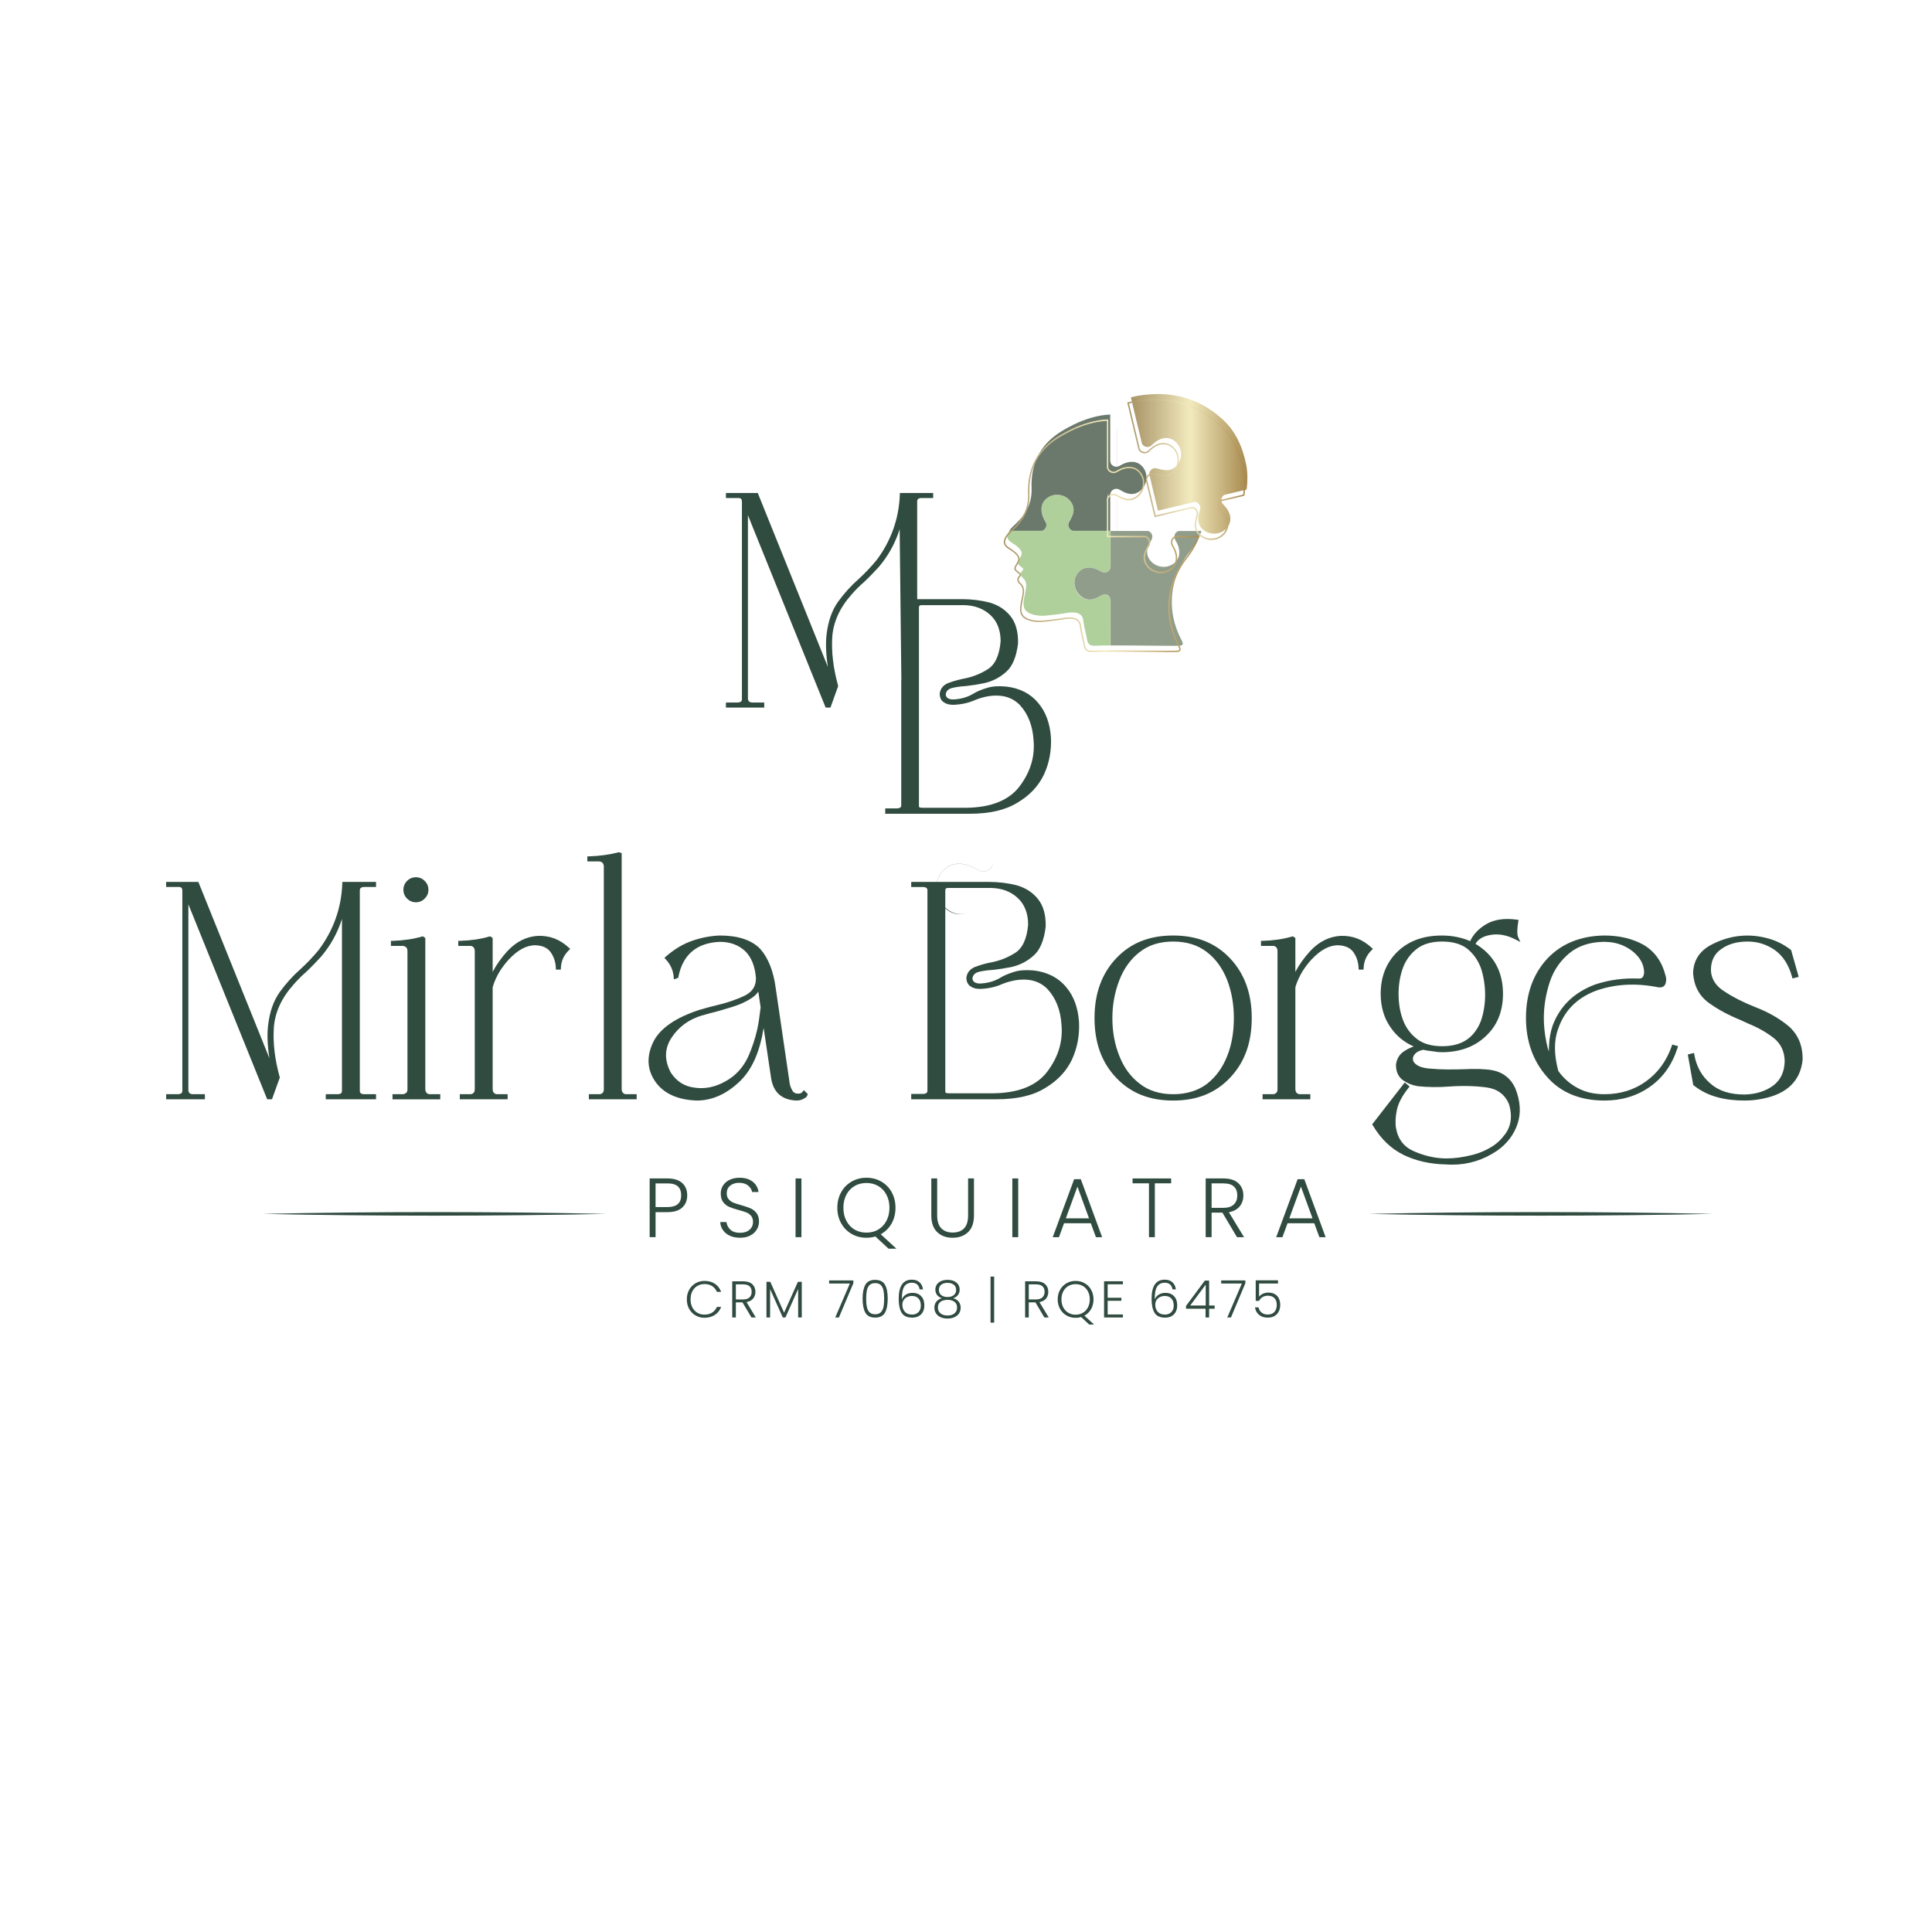 <?xml version="1.0" encoding="UTF-8"?>
<!DOCTYPE svg PUBLIC "-//W3C//DTD SVG 1.1//EN" "http://www.w3.org/Graphics/SVG/1.1/DTD/svg11.dtd">
<!-- Creator: CorelDRAW 2019 (64 Bit) -->
<svg xmlns="http://www.w3.org/2000/svg" xml:space="preserve" width="500px" height="500px" version="1.1" style="shape-rendering:geometricPrecision; text-rendering:geometricPrecision; image-rendering:optimizeQuality; fill-rule:evenodd; clip-rule:evenodd"
viewBox="0 0 500 500"
 xmlns:xlink="http://www.w3.org/1999/xlink">
 <defs>
  <style type="text/css">
   <![CDATA[
    .fil2 {fill:#E8A0A1;fill-rule:nonzero}
    .fil4 {fill:#AFCF9B;fill-rule:nonzero}
    .fil6 {fill:#919D8B;fill-rule:nonzero}
    .fil7 {fill:#6B796C;fill-rule:nonzero}
    .fil1 {fill:#5AB6DA;fill-rule:nonzero}
    .fil0 {fill:#304B40;fill-rule:nonzero}
    .fil3 {fill:#2065A7;fill-rule:nonzero}
    .fil8 {fill:url(#id0)}
    .fil9 {fill:url(#id1)}
    .fil5 {fill:url(#id2)}
   ]]>
  </style>
  <linearGradient id="id0" gradientUnits="userSpaceOnUse" x1="291.73" y1="121.78" x2="322.2" y2="121.78">
   <stop offset="0" style="stop-opacity:1; stop-color:#A79366"/>
   <stop offset="0.51" style="stop-opacity:1; stop-color:#F2EABE"/>
   <stop offset="1" style="stop-opacity:1; stop-color:#A88A4F"/>
  </linearGradient>
  <linearGradient id="id1" gradientUnits="userSpaceOnUse" xlink:href="#id0" x1="260.08" y1="138.65" x2="310.49" y2="138.65">
  </linearGradient>
  <linearGradient id="id2" gradientUnits="userSpaceOnUse" xlink:href="#id0" x1="292.68" y1="119.81" x2="322.74" y2="119.81">
  </linearGradient>
 </defs>
 <g id="Camada_x0020_1">
  <g id="_2269416072576">
   <path class="fil0" d="M253.2 225.16c-3.43,-2.14 -7.67,-2.63 -10.01,1.34 -1.89,3.22 -0.67,7.63 2.61,9.42 1.61,0.87 3.1,0.8 4.57,0.3 -1.39,0.46 -2.79,0.51 -4.38,-0.35 -3.28,-1.78 -4.68,-6.12 -2.79,-9.34 2.33,-3.97 6.58,-3.48 10.01,-1.34 1.47,0.91 3.33,0.07 3.71,-1.5l0 -0.06c-0.37,1.59 -2.23,2.46 -3.72,1.53z"/>
   <path class="fil0" d="M46 229.06l-2.5 0 0 -0.32 7.5 0 20.25 50.25c-1.37,-5.72 -1.78,-10.24 -1.37,-13.63 0.4,-3.39 1.37,-6.13 2.9,-8.31 1.53,-2.1 3.23,-4.03 5.25,-5.81 1.69,-1.53 3.3,-3.22 4.83,-5.08 3.88,-5.16 5.97,-10.97 6.22,-17.42l7.74 0 0 0.32 -2.58 0c-0.4,0 -0.81,0.08 -1.13,0.32 -0.32,0.24 -0.48,0.56 -0.48,1.05l0 51.87c0,0.49 0.16,0.81 0.48,1.05 0.32,0.24 0.73,0.32 1.13,0.32l2.58 0 0 0.33 -12.02 0 0 -0.33 2.59 0c0.4,0 0.8,-0.08 1.12,-0.32 0.32,-0.24 0.49,-0.56 0.49,-1.05l0 -48.56c-0.89,5.08 -2.99,9.68 -6.37,13.63 -1.22,1.29 -2.42,2.58 -3.72,3.79 -1.21,1.05 -2.34,2.18 -3.38,3.39 -3.23,3.63 -4.93,7.5 -5.17,11.54 -0.24,4.11 0.32,8.31 1.53,12.75l-1.85 5.16 -0.57 0 -21.21 -52.52 0 50.82c0.07,0.49 0.24,0.81 0.56,1.05 0.32,0.24 0.73,0.32 1.13,0.32l2.58 0 0 0.33 -9.03 0 0 -0.33 2.5 0c0.4,0 0.81,-0.08 1.21,-0.32 0.32,-0.24 0.48,-0.56 0.48,-1.05l0 -51.71c0,-1.13 -0.56,-1.61 -1.69,-1.53z"/>
   <path class="fil0" d="M47.88 229.23l21.87 54.12 1.55 -4.33 -0.51 0.16 -20.12 -49.95 -2.79 0zm-0.11 54.27l0.48 0c-0.09,-0.1 -0.17,-0.22 -0.24,-0.35 -0.06,0.13 -0.14,0.25 -0.24,0.35zm41.31 0l3.47 0c-0.28,-0.31 -0.42,-0.71 -0.42,-1.19l0 -51.88c0,-0.49 0.14,-0.89 0.42,-1.2l-3 0c-0.08,1.52 -0.26,3 -0.54,4.46l0.48 0.04 0 48.58c0,0.48 -0.13,0.88 -0.41,1.19zm8.24 0.99l-13.01 0 0 -1.31 3.07 0c0.36,0 0.64,-0.07 0.84,-0.22 0.17,-0.13 0.28,-0.29 0.28,-0.65l0 -44.47c-1.16,3.64 -3,6.94 -5.5,9.85 -1.21,1.29 -2.45,2.61 -3.75,3.83 -1.2,1.05 -2.32,2.17 -3.35,3.36 -3.11,3.5 -4.8,7.27 -5.04,11.24 -0.23,3.89 0.26,8.01 1.51,12.59l0.05 0.15 -2.03 5.63 -1.25 0 -0.12 -0.31 -20.27 -50.15 0 48.23c0.07,0.4 0.2,0.57 0.37,0.7 0.2,0.15 0.47,0.22 0.83,0.22l3.08 0 0 1.31 -10.03 0 0 -1.31 3 0c0.35,0 0.65,-0.07 0.93,-0.24 0.16,-0.13 0.26,-0.28 0.26,-0.63l0 -51.72c0,-0.41 -0.08,-0.69 -0.24,-0.84 -0.18,-0.16 -0.48,-0.23 -0.92,-0.2l-0.03 0 -3 0 0 -1.31 8.33 0 0.13 0.31 18.27 45.34c-0.51,-3.32 -0.63,-6.2 -0.34,-8.59 0.41,-3.47 1.39,-6.26 2.99,-8.53 1.67,-2.29 3.41,-4.22 5.32,-5.9 1.67,-1.51 3.28,-3.2 4.78,-5.02 3.81,-5.08 5.87,-10.85 6.1,-17.13l0.02 -0.48 8.72 0 0 1.31 -3.08 0c-0.35,0 -0.63,0.08 -0.83,0.23 -0.17,0.12 -0.29,0.28 -0.29,0.65l0 51.88c0,0.36 0.12,0.52 0.29,0.65 0.2,0.15 0.48,0.22 0.83,0.22l3.08 0 0 1.31z"/>
   <path class="fil0" d="M105.7 232.2c-0.56,-0.56 -0.81,-1.21 -0.81,-1.93 0,-0.73 0.25,-1.37 0.81,-1.94 0.56,-0.56 1.21,-0.81 1.94,-0.81 0.72,0 1.37,0.25 1.93,0.81 0.57,0.57 0.81,1.21 0.81,1.94 0,0.72 -0.24,1.37 -0.81,1.93 -0.56,0.57 -1.21,0.81 -1.93,0.81 -0.73,0 -1.38,-0.24 -1.94,-0.81zm-0.24 12.59c-0.41,-0.32 -0.81,-0.49 -1.21,-0.49l-2.58 0 0 -0.32c2.58,-0.08 5.16,-0.4 7.66,-1.13l0.24 0.16 0 38.81c0,0.56 0.16,1.05 0.49,1.37 0.32,0.32 0.72,0.48 1.13,0.48l2.26 0 0 0.33 -11.38 0 0 -0.33 2.18 0c0.4,0 0.8,-0.16 1.21,-0.48 0.32,-0.24 0.48,-0.72 0.48,-1.29l0 -35.74c0,-0.56 -0.16,-1.05 -0.48,-1.37z"/>
   <path class="fil0" d="M106.05 231.85c0.45,0.45 0.95,0.67 1.59,0.67 0.63,0 1.13,-0.22 1.58,-0.67 0.45,-0.45 0.66,-0.95 0.66,-1.58 0,-0.63 -0.21,-1.14 -0.66,-1.59 -0.45,-0.45 -0.95,-0.66 -1.58,-0.66 -0.64,0 -1.14,0.21 -1.59,0.66 -0.45,0.45 -0.66,0.96 -0.66,1.59 0,0.63 0.21,1.13 0.66,1.58zm1.59 1.66c-0.89,0 -1.66,-0.32 -2.29,-0.96 -0.63,-0.63 -0.95,-1.4 -0.95,-2.28 0,-0.89 0.32,-1.66 0.95,-2.29 0.63,-0.63 1.4,-0.95 2.29,-0.95 0.88,0 1.65,0.32 2.28,0.95 0.63,0.63 0.96,1.4 0.96,2.29 0,0.88 -0.33,1.65 -0.96,2.28 -0.63,0.64 -1.4,0.96 -2.28,0.96zm-1.78 49.99l3.81 0c-0.39,-0.41 -0.59,-0.99 -0.59,-1.68l0 -38.38c-1.16,0.32 -2.37,0.56 -3.63,0.73 0.1,0.07 0.21,0.15 0.32,0.23l0.04 0.04c0.41,0.41 0.63,1 0.63,1.72l0 35.74c0,0.7 -0.21,1.26 -0.58,1.6zm8.08 1l-12.36 0 0 -1.32 2.67 0c0.28,0 0.59,-0.13 0.9,-0.38 0.19,-0.14 0.3,-0.48 0.3,-0.9l0 -35.74c0,-0.43 -0.12,-0.78 -0.33,-1 -0.3,-0.24 -0.6,-0.36 -0.87,-0.36l-3.08 0 0 -1.3 0.48 -0.01c2.8,-0.09 5.27,-0.45 7.54,-1.11l0.22 -0.07 0.66 0.44 0 39.07c0,0.45 0.11,0.8 0.34,1.02 0.21,0.22 0.49,0.34 0.77,0.34l2.76 0 0 1.32z"/>
   <path class="fil0" d="M122.88 244.79c-0.32,-0.32 -0.72,-0.48 -1.13,-0.48l-2.66 0 0 -0.33c2.66,-0.08 5.16,-0.4 7.67,-1.13l0.24 0.16 0 10.9c0.88,-2.5 2.5,-5.01 4.68,-7.42 2.17,-2.35 4.76,-3.64 7.58,-3.8 2.9,-0.08 5.41,0.89 7.59,2.91 -1.38,1.37 -2.1,2.98 -2.18,4.83l-0.33 0c-0.08,-1.77 -0.64,-3.22 -1.53,-4.43 -0.88,-1.13 -2.26,-1.77 -4.11,-1.86 -2.5,-0.08 -4.92,1.21 -7.42,3.88 -0.81,0.88 -1.62,1.93 -2.35,3.06 -0.88,1.45 -1.53,2.91 -1.93,4.36l0 26.38c0,0.56 0.16,1.05 0.48,1.37 0.33,0.32 0.73,0.49 1.21,0.49l2.18 0 0 0.32 -11.37 0 0 -0.32 2.25 0c0.41,0 0.81,-0.17 1.13,-0.49 0.32,-0.24 0.49,-0.73 0.49,-1.29l0 -35.74c0,-0.56 -0.17,-1.05 -0.49,-1.37z"/>
   <path class="fil0" d="M138.48 243.64c0.07,0 0.15,0 0.23,0.01 1.99,0.09 3.49,0.77 4.49,2.04 0.61,0.83 1.05,1.74 1.32,2.72 0.33,-1.01 0.86,-1.94 1.61,-2.78 -2,-1.72 -4.26,-2.52 -6.86,-2.44 -1.72,0.1 -3.34,0.63 -4.84,1.6 1.35,-0.77 2.69,-1.15 4.05,-1.15zm-15.2 39.86l3.81 0c-0.38,-0.41 -0.59,-0.99 -0.59,-1.68l0 -38.38c-1.16,0.32 -2.34,0.56 -3.59,0.73 0.12,0.08 0.22,0.17 0.32,0.27l0 0c0.42,0.41 0.63,1.01 0.63,1.72l0 35.74c0,0.7 -0.2,1.26 -0.58,1.6zm8.09 0.99l-12.37 0 0 -1.31 2.75 0c0.29,0 0.57,-0.12 0.78,-0.34l0.06 -0.05c0.17,-0.13 0.28,-0.47 0.28,-0.89l0 -35.74c0,-0.45 -0.12,-0.8 -0.34,-1.02 -0.22,-0.22 -0.49,-0.34 -0.78,-0.34l-3.15 0 0 -1.3 0.47 -0.01c2.84,-0.09 5.23,-0.44 7.55,-1.11l0.22 -0.07 0.66 0.44 0 8.78c0.92,-1.78 2.19,-3.59 3.81,-5.38 2.29,-2.46 4.95,-3.78 7.92,-3.95 3.07,-0.09 5.65,0.9 7.95,3.03l0.38 0.35 -0.36 0.36c-1.3,1.3 -1.96,2.77 -2.04,4.52l-0.02 0.47 -1.27 0 -0.02 -0.47c-0.08,-1.58 -0.54,-2.95 -1.44,-4.17 -0.8,-1.02 -2.06,-1.58 -3.74,-1.65 -2.32,-0.07 -4.62,1.14 -7.04,3.72 -0.8,0.88 -1.59,1.91 -2.28,2.99 -0.84,1.38 -1.47,2.78 -1.85,4.16l0 26.31c0,0.45 0.11,0.8 0.33,1.02 0.23,0.23 0.51,0.34 0.86,0.34l2.68 0 0 1.31z"/>
   <path class="fil0" d="M156.29 222.93c-0.41,-0.32 -0.81,-0.49 -1.21,-0.49l-2.59 0 0 -0.32c2.59,-0.08 5.17,-0.4 7.67,-1.05l0.24 0.08 0 60.67c0,0.56 0.16,1.05 0.48,1.37 0.33,0.32 0.73,0.49 1.13,0.49l2.26 0 0 0.32 -11.37 0 0 -0.32 2.26 0c0.4,0 0.8,-0.17 1.13,-0.49 0.32,-0.24 0.48,-0.73 0.48,-1.29l0 -57.6c0,-0.57 -0.16,-0.97 -0.48,-1.37z"/>
   <path class="fil0" d="M156.69 283.5l3.8 0c-0.38,-0.41 -0.59,-0.99 -0.59,-1.68l0 -60.18c-1.16,0.29 -2.37,0.51 -3.62,0.67 0.11,0.07 0.21,0.15 0.31,0.23l0.08 0.07c0.41,0.52 0.59,1.04 0.59,1.69l0 57.6c0,0.7 -0.2,1.26 -0.57,1.6zm8.08 0.99l-12.37 0 0 -1.31 2.76 0c0.28,0 0.55,-0.12 0.78,-0.34l0.05 -0.05c0.17,-0.13 0.28,-0.47 0.28,-0.89l0 -57.6c0,-0.41 -0.09,-0.7 -0.34,-1.02 -0.3,-0.23 -0.58,-0.34 -0.86,-0.34l-3.07 0 0 -1.3 0.48 -0.02c2.68,-0.08 5.22,-0.43 7.55,-1.03l0.14 -0.04 0.72 0.24 0 61.03c0,0.45 0.12,0.8 0.35,1.02 0.21,0.22 0.49,0.34 0.77,0.34l2.76 0 0 1.31z"/>
   <path class="fil0" d="M197.35 260.68l-0.89 -6.05c-0.16,1.37 -0.97,2.5 -2.42,3.39 -1.29,0.81 -2.82,1.53 -4.68,2.1 -1.85,0.56 -3.63,1.13 -5.4,1.53 -0.89,0.24 -1.78,0.49 -2.59,0.73 -3.38,1.04 -6.05,2.98 -7.98,5.89 -1.94,2.98 -2.02,6.13 -0.25,9.52 1.62,2.5 3.8,3.87 6.62,4.19 2.74,0.4 5.49,-0.16 8.23,-1.69 2.66,-1.45 4.76,-3.71 6.13,-6.7 0.97,-2.18 1.77,-4.6 2.34,-7.1 0.41,-1.85 0.65,-3.79 0.89,-5.81zm10.73 22.19l0.4 0.4c-0.08,0.25 -0.24,0.4 -0.48,0.49 -0.08,0.08 -0.24,0.16 -0.41,0.24 -0.48,0.24 -0.96,0.32 -1.53,0.32 -3.55,-0.16 -5.56,-2.02 -6.05,-5.65l-2.42 -16.29c-0.72,7.74 -2.74,13.31 -6.13,16.78 -3.47,3.47 -7.18,5.16 -11.13,5.16 -4.76,-0.16 -8.23,-1.69 -10.33,-4.68 -2.02,-2.9 -2.18,-6.13 -0.56,-9.6 1.61,-3.47 5.56,-6.21 11.78,-8.23 1.28,-0.4 2.57,-0.72 3.87,-1.05 3.14,-0.72 5.73,-1.61 7.9,-2.66 2.1,-1.05 3.15,-2.66 3.15,-4.92 -0.25,-3.23 -1.21,-5.73 -2.99,-7.42 -1.85,-1.7 -4.11,-2.5 -6.86,-2.5 -6.21,0.24 -10,3.38 -11.21,9.44l-0.24 0.08c-0.16,-1.86 -0.89,-3.47 -2.18,-4.84 2.1,-1.86 4.36,-3.23 6.78,-4.04 2.34,-0.8 4.68,-1.21 6.85,-1.29 4.61,0 7.99,1.13 10.09,3.31 2.02,2.26 3.31,5.57 3.87,9.84l3.55 24.21c0.08,0.96 0.41,1.77 0.81,2.5 0.4,0.72 1.13,1.13 2.18,1.05 0.56,0 0.97,-0.25 1.29,-0.65z"/>
   <path class="fil0" d="M173.37 247.98c0.75,0.9 1.3,1.91 1.63,3 1,-3.29 2.87,-5.61 5.6,-6.93 -0.34,0.1 -0.67,0.21 -1,0.32 -2.16,0.72 -4.25,1.93 -6.23,3.61zm22.88 8.65c-0.45,0.68 -1.1,1.29 -1.95,1.81 -1.43,0.9 -3.04,1.62 -4.79,2.15l-0.75 0.23c-1.61,0.49 -3.14,0.96 -4.69,1.32l-0.07 0.01c-0.85,0.24 -1.7,0.47 -2.48,0.7 -3.33,1.03 -5.85,2.89 -7.72,5.69 -1.84,2.83 -1.91,5.78 -0.21,9.02 1.5,2.32 3.55,3.62 6.23,3.93 2.63,0.39 5.3,-0.16 7.93,-1.64 2.61,-1.42 4.6,-3.6 5.92,-6.46 0.96,-2.17 1.76,-4.6 2.31,-7.01 0.38,-1.76 0.62,-3.62 0.87,-5.69l-0.6 -4.06zm1.6 4.08l2.65 17.89c0.41,3.08 1.97,4.77 4.77,5.15 -0.46,-0.22 -0.83,-0.57 -1.09,-1.04 -0.52,-0.93 -0.8,-1.79 -0.87,-2.7l-3.55 -24.17c-0.55,-4.2 -1.81,-7.43 -3.75,-9.59 -1.32,-1.37 -3.2,-2.3 -5.6,-2.78 1.14,0.44 2.15,1.08 3.08,1.92 1.46,1.39 2.42,3.32 2.88,5.75l0.04 -0.29 1.44 9.83 0 0.03zm-21.27 3.5c-3.36,1.68 -5.61,3.7 -6.7,6.04 -1.54,3.32 -1.36,6.39 0.53,9.11 1.97,2.81 5.31,4.31 9.93,4.47 3.81,0 7.44,-1.69 10.77,-5.02 0.46,-0.48 0.91,-1 1.32,-1.56 -1.17,1.42 -2.57,2.59 -4.2,3.47 -2.83,1.58 -5.7,2.17 -8.54,1.75 -2.98,-0.34 -5.26,-1.78 -6.96,-4.41 -1.87,-3.57 -1.78,-6.94 0.24,-10.06 1,-1.5 2.21,-2.77 3.61,-3.79zm29.48 20.61c-3.83,-0.18 -6.03,-2.22 -6.54,-6.08l-1.89 -12.72c-0.98,6.06 -2.89,10.49 -5.81,13.48 -3.53,3.53 -7.4,5.32 -11.5,5.32 -4.96,-0.17 -8.57,-1.82 -10.72,-4.89 -2.11,-3.04 -2.32,-6.44 -0.61,-10.1 1.66,-3.57 5.72,-6.43 12.07,-8.49 1.32,-0.41 2.64,-0.74 3.91,-1.06 3.04,-0.7 5.59,-1.56 7.81,-2.63 1.92,-0.96 2.86,-2.42 2.86,-4.47 -0.23,-3.11 -1.19,-5.49 -2.83,-7.07 -1.74,-1.58 -3.87,-2.36 -6.51,-2.36 -5.96,0.24 -9.58,3.28 -10.73,9.04l-0.06 0.28 -1.11 0.38 -0.05 -0.63c-0.15,-1.73 -0.84,-3.26 -2.05,-4.54l-0.35 -0.38 0.38 -0.34c2.19,-1.93 4.53,-3.32 6.95,-4.13 2.28,-0.78 4.63,-1.23 7,-1.32l0 0c4.74,0 8.25,1.17 10.46,3.46 2.08,2.34 3.43,5.74 4.01,10.13l3.55 24.19c0.06,0.8 0.3,1.53 0.75,2.33 0.32,0.59 0.9,0.86 1.7,0.8 0.41,0 0.68,-0.14 0.94,-0.46l0.35 -0.43 1.01 1.01 -0.1 0.29c-0.12,0.36 -0.35,0.62 -0.7,0.76 -0.12,0.09 -0.27,0.17 -0.42,0.25 -0.53,0.26 -1.07,0.38 -1.77,0.38z"/>
   <path class="fil0" d="M244.14 282.3c0,0.57 0.17,0.89 0.41,0.97 0.24,0.08 0.56,0.16 0.96,0.16l11.62 0c6.7,-0.08 11.54,-2.09 14.36,-5.88 2.83,-3.8 4.12,-7.91 3.71,-12.43 -0.24,-3.79 -1.45,-6.94 -3.63,-9.36 -2.18,-2.34 -5.24,-3.23 -9.19,-2.5 -1.22,0.24 -2.26,0.56 -3.23,0.97 -1.61,0.72 -3.47,1.13 -5.49,1.21 -0.88,0 -1.61,-0.17 -2.18,-0.57 -0.56,-0.32 -0.88,-0.97 -0.88,-1.85 0.16,-1.05 0.72,-1.78 1.77,-2.26 1.05,-0.41 2.26,-0.81 3.79,-1.13 2.34,-0.4 4.6,-1.21 6.78,-2.58 2.1,-1.29 3.31,-3.88 3.63,-7.75 0,-2.98 -0.88,-5.4 -2.74,-7.17 -1.86,-1.78 -4.28,-2.75 -7.26,-2.83l-11.22 0c-0.8,0 -1.21,0.4 -1.21,1.21l0 51.79zm-4.11 0.97c0.32,-0.16 0.48,-0.56 0.48,-1.04l0 -51.8c0,-0.48 -0.16,-0.81 -0.48,-1.05 -0.32,-0.24 -0.73,-0.32 -1.13,-0.32l-2.58 0 0 -0.33 19.6 0c2.58,0 5,0.33 7.18,0.89 2.18,0.65 3.87,1.78 5.16,3.39 1.3,1.61 1.94,3.87 1.86,6.86 -0.4,3.3 -1.37,5.65 -2.9,7.02 -1.62,1.45 -3.47,2.42 -5.65,2.9 -1.61,0.32 -3.15,0.56 -4.68,0.73 -1.37,0.08 -2.5,0.24 -3.55,0.48 -1.37,0.33 -2.1,1.13 -2.18,2.26 0.08,0.64 0.32,1.05 0.81,1.37 0.4,0.24 0.97,0.4 1.61,0.4 2.02,-0.08 3.88,-0.56 5.49,-1.53 1.05,-0.64 2.26,-1.12 3.63,-1.53 1.29,-0.4 2.9,-0.48 4.76,-0.32 3.47,0.4 6.13,1.77 8.07,4.11 1.93,2.26 2.98,5.24 3.22,8.79 0.16,3.31 -0.4,6.46 -1.77,9.45 -1.37,2.9 -3.63,5.32 -6.78,7.18 -3.14,1.93 -7.26,2.82 -12.34,2.82l-21.54 0 0 -0.4 2.58 0c0.4,0 0.81,-0.09 1.13,-0.33z"/>
   <path class="fil0" d="M260.89 229.65c1.23,0.49 2.32,1.2 3.28,2.11 1.92,1.85 2.9,4.38 2.9,7.55 -0.34,4.05 -1.64,6.79 -3.87,8.16 -2,1.26 -4.12,2.1 -6.47,2.56 0.04,0 0.09,0 0.13,-0.01 1.45,-0.15 2.97,-0.39 4.61,-0.72 2.07,-0.45 3.84,-1.37 5.41,-2.78 1.44,-1.29 2.36,-3.54 2.75,-6.71 0.07,-2.75 -0.52,-4.95 -1.75,-6.49 -1.25,-1.56 -2.86,-2.61 -4.92,-3.22 -0.67,-0.18 -1.36,-0.33 -2.07,-0.45zm4.06 22.87c2.84,0 5.19,0.97 6.99,2.9 2.24,2.5 3.51,5.75 3.76,9.67 0.4,4.52 -0.88,8.81 -3.81,12.75 -1.74,2.34 -4.19,4.01 -7.32,5.01 2.06,-0.45 3.83,-1.15 5.37,-2.1 3.04,-1.79 5.25,-4.13 6.59,-6.97 1.3,-2.84 1.89,-5.94 1.73,-9.2 -0.24,-3.51 -1.29,-6.37 -3.11,-8.5 -1.88,-2.27 -4.41,-3.55 -7.75,-3.94 -1.85,-0.16 -3.39,-0.06 -4.55,0.3 -0.65,0.19 -1.24,0.4 -1.77,0.61 0.38,-0.1 0.78,-0.2 1.2,-0.27 0.93,-0.18 1.82,-0.26 2.67,-0.26zm-8.4 -22.72l-11.2 0c-0.53,0 -0.71,0.18 -0.71,0.71l0 51.79c0,0.41 0.09,0.52 0.1,0.52 0.24,0.08 0.5,0.12 0.78,0.12l11.61 0c6.51,-0.08 11.21,-1.99 13.97,-5.69 2.82,-3.79 4,-7.74 3.61,-12.09 -0.24,-3.7 -1.41,-6.74 -3.51,-9.07 -2.08,-2.23 -5.02,-3.02 -8.73,-2.34 -1.13,0.23 -2.16,0.53 -3.13,0.93 -1.65,0.75 -3.56,1.17 -5.66,1.25l0 0c-1.05,0 -1.85,-0.2 -2.46,-0.64 -0.72,-0.42 -1.12,-1.23 -1.12,-2.27l0.01 -0.08c0.19,-1.22 0.86,-2.08 2.06,-2.63 1.37,-0.53 2.56,-0.88 3.89,-1.16 2.44,-0.42 4.59,-1.25 6.62,-2.52 1.95,-1.2 3.09,-3.68 3.4,-7.37 -0.01,-2.84 -0.88,-5.13 -2.6,-6.78 -1.78,-1.7 -4.11,-2.61 -6.93,-2.68zm-16 53.7l3.47 0c-0.2,-0.2 -0.37,-0.57 -0.37,-1.2l0 -51.79c0,-0.56 0.16,-0.99 0.46,-1.28l-3.51 0c0.27,0.31 0.41,0.71 0.41,1.2l0 51.79c0,0.55 -0.16,0.99 -0.46,1.28zm17.31 0.99l-22.04 0 0 -1.39 3.08 0c0.35,0 0.63,-0.07 0.83,-0.22l0.08 -0.05c0.12,-0.07 0.21,-0.31 0.21,-0.61l0 -51.79c0,-0.36 -0.12,-0.53 -0.29,-0.65 -0.2,-0.15 -0.48,-0.22 -0.83,-0.22l-3.08 0 0 -1.32 20.1 0c2.54,0 5,0.3 7.3,0.9 2.29,0.68 4.05,1.84 5.43,3.56 1.39,1.73 2.05,4.15 1.97,7.18 -0.42,3.46 -1.45,5.93 -3.07,7.38 -1.7,1.53 -3.62,2.52 -5.87,3.02 -1.69,0.33 -3.23,0.57 -4.74,0.73 -1.32,0.08 -2.43,0.23 -3.49,0.47 -1.1,0.26 -1.7,0.86 -1.79,1.77 0.07,0.47 0.23,0.73 0.58,0.97 0.34,0.2 0.82,0.32 1.34,0.32 1.98,-0.08 3.75,-0.57 5.23,-1.46 1.01,-0.63 2.24,-1.14 3.75,-1.59 1.29,-0.4 2.91,-0.51 4.94,-0.34 3.57,0.42 6.4,1.86 8.41,4.3 1.96,2.28 3.09,5.34 3.34,9.07 0.17,3.44 -0.45,6.69 -1.82,9.68 -1.43,3.03 -3.78,5.51 -6.98,7.4 -3.15,1.95 -7.28,2.89 -12.59,2.89z"/>
   <path class="fil0" d="M294.65 246c-2.42,1.85 -4.2,4.36 -5.41,7.42 -1.21,3.15 -1.85,6.45 -1.85,10.09 0,3.63 0.64,7.01 1.85,10 1.21,3.07 2.99,5.48 5.41,7.34 2.34,1.86 5.32,2.82 8.95,2.82 3.64,0 6.7,-0.96 9.12,-2.82 2.34,-1.86 4.12,-4.27 5.32,-7.34 1.21,-2.99 1.78,-6.37 1.78,-10 0,-3.64 -0.57,-6.94 -1.78,-10.09 -1.2,-3.06 -2.98,-5.57 -5.4,-7.42 -2.42,-1.85 -5.4,-2.83 -9.04,-2.83 -3.63,0 -6.61,0.98 -8.95,2.83zm-5.49 32.51c-3.63,-3.87 -5.4,-8.87 -5.4,-15.09 0,-6.13 1.77,-11.13 5.4,-15 3.63,-3.88 8.39,-5.81 14.44,-5.81 6.05,0 10.82,1.93 14.44,5.81 3.63,3.87 5.41,8.87 5.41,15 0,6.22 -1.78,11.22 -5.41,15.09 -3.62,3.87 -8.39,5.81 -14.44,5.81 -6.05,0 -10.81,-1.94 -14.44,-5.81z"/>
   <path class="fil0" d="M310.6 244.17c0.83,0.4 1.61,0.88 2.34,1.44 2.43,1.86 4.3,4.42 5.57,7.63 1.22,3.17 1.8,6.52 1.8,10.26 0,3.81 -0.6,7.23 -1.8,10.2 -1.24,3.13 -3.03,5.6 -5.48,7.54 -0.86,0.66 -1.79,1.2 -2.78,1.64 2.87,-0.9 5.33,-2.47 7.43,-4.71 3.55,-3.78 5.27,-8.61 5.27,-14.74 0,-6 -1.77,-10.94 -5.27,-14.67 -2.01,-2.15 -4.35,-3.67 -7.08,-4.59zm-13.92 -0.03c-2.75,0.92 -5.13,2.45 -7.15,4.62 -3.5,3.73 -5.28,8.66 -5.28,14.67 0,6.14 1.73,10.96 5.28,14.74 2.17,2.32 4.72,3.91 7.72,4.8 -1.05,-0.45 -2.02,-1.03 -2.91,-1.73 -2.49,-1.91 -4.31,-4.38 -5.56,-7.55 -1.25,-3.09 -1.89,-6.52 -1.89,-10.19 0,-3.6 0.62,-6.95 1.89,-10.26 1.27,-3.21 3.14,-5.77 5.56,-7.63 0.72,-0.58 1.51,-1.06 2.34,-1.47zm6.92 -0.47c-3.46,0 -6.37,0.91 -8.64,2.72l-0.01 0c-2.28,1.75 -4.05,4.18 -5.24,7.21 -1.23,3.19 -1.83,6.43 -1.83,9.9 0,3.54 0.62,6.85 1.82,9.82 1.19,3.01 2.9,5.34 5.25,7.14 2.28,1.8 5.19,2.72 8.65,2.72 3.5,0 6.46,-0.92 8.82,-2.72 2.3,-1.83 3.99,-4.16 5.16,-7.13 1.16,-2.85 1.74,-6.15 1.74,-9.83 0,-3.61 -0.57,-6.85 -1.74,-9.9 -1.2,-3.03 -2.96,-5.46 -5.24,-7.21 -2.39,-1.83 -5.25,-2.72 -8.74,-2.72zm0 41.15c-6.2,0 -11.04,-1.96 -14.8,-5.97 -3.73,-3.97 -5.54,-9.02 -5.54,-15.42 0,-6.27 1.87,-11.43 5.54,-15.35 3.76,-4.01 8.6,-5.97 14.8,-5.97 6.2,0 11.04,1.96 14.8,5.97 3.68,3.92 5.55,9.08 5.55,15.35 0,6.4 -1.82,11.45 -5.55,15.42 -3.76,4.01 -8.6,5.97 -14.8,5.97z"/>
   <path class="fil0" d="M330.63 244.79c-0.32,-0.32 -0.72,-0.48 -1.13,-0.48l-2.66 0 0 -0.33c2.66,-0.08 5.16,-0.4 7.66,-1.13l0.25 0.16 0 10.9c0.88,-2.5 2.5,-5.01 4.68,-7.42 2.17,-2.35 4.75,-3.64 7.58,-3.8 2.9,-0.08 5.4,0.89 7.58,2.91 -1.37,1.37 -2.1,2.98 -2.18,4.83l-0.32 0c-0.08,-1.77 -0.65,-3.22 -1.53,-4.43 -0.89,-1.13 -2.26,-1.77 -4.12,-1.86 -2.5,-0.08 -4.92,1.21 -7.42,3.88 -0.81,0.88 -1.61,1.93 -2.34,3.06 -0.89,1.45 -1.53,2.91 -1.93,4.36l0 26.38c0,0.56 0.16,1.05 0.48,1.37 0.32,0.32 0.73,0.49 1.21,0.49l2.18 0 0 0.32 -11.38 0 0 -0.32 2.26 0c0.41,0 0.81,-0.17 1.13,-0.49 0.32,-0.24 0.48,-0.73 0.48,-1.29l0 -35.74c0,-0.56 -0.16,-1.05 -0.48,-1.37z"/>
   <path class="fil0" d="M346.22 243.64c0.08,0 0.16,0 0.24,0.01 1.98,0.09 3.49,0.77 4.49,2.04 0.61,0.83 1.05,1.74 1.32,2.72 0.32,-1.01 0.86,-1.94 1.61,-2.78 -2,-1.72 -4.26,-2.52 -6.86,-2.44 -1.72,0.1 -3.34,0.63 -4.84,1.6 1.34,-0.77 2.68,-1.15 4.04,-1.15zm-15.19 39.86l3.81 0c-0.38,-0.41 -0.59,-0.99 -0.59,-1.68l0 -38.38c-1.16,0.32 -2.34,0.56 -3.59,0.73 0.11,0.08 0.22,0.17 0.32,0.27l0 0c0.41,0.41 0.63,1.01 0.63,1.72l0 35.74c0,0.7 -0.2,1.26 -0.58,1.6zm8.08 0.99l-12.36 0 0 -1.31 2.75 0c0.28,0 0.56,-0.12 0.78,-0.34l0.06 -0.05c0.17,-0.13 0.28,-0.47 0.28,-0.89l0 -35.74c0,-0.45 -0.12,-0.8 -0.34,-1.02 -0.22,-0.22 -0.5,-0.34 -0.78,-0.34l-3.16 0 0 -1.3 0.48 -0.01c2.84,-0.09 5.23,-0.44 7.54,-1.11l0.23 -0.07 0.65 0.44 0 8.78c0.92,-1.78 2.2,-3.59 3.82,-5.38 2.28,-2.46 4.95,-3.78 7.92,-3.95 3.05,-0.09 5.65,0.9 7.95,3.03l0.38 0.35 -0.37 0.36c-1.29,1.3 -1.95,2.77 -2.03,4.52l-0.02 0.47 -1.27 0 -0.02 -0.47c-0.08,-1.58 -0.54,-2.95 -1.44,-4.17 -0.8,-1.02 -2.06,-1.58 -3.74,-1.65 -2.31,-0.07 -4.62,1.14 -7.04,3.72 -0.8,0.88 -1.59,1.91 -2.28,2.99 -0.84,1.38 -1.47,2.78 -1.86,4.16l0 26.31c0,0.45 0.12,0.8 0.34,1.02 0.23,0.23 0.51,0.34 0.86,0.34l2.67 0 0 1.31z"/>
   <path class="fil0" d="M362.66 264.23c0.81,2.1 2.1,3.79 3.79,5.09 1.7,1.29 3.96,1.93 6.78,1.93 2.82,0 5.08,-0.64 6.78,-1.86 1.69,-1.2 2.9,-2.9 3.71,-4.99 0.72,-2.1 1.13,-4.44 1.13,-6.94 0,-2.51 -0.41,-4.93 -1.13,-7.1 -0.81,-2.18 -2.02,-3.88 -3.71,-5.25 -1.7,-1.29 -3.96,-1.94 -6.78,-1.94 -2.82,0 -5.08,0.65 -6.78,1.94 -1.69,1.29 -2.98,2.99 -3.79,5.08 -0.81,2.18 -1.21,4.52 -1.21,7.02 0,2.58 0.4,4.93 1.21,7.02zm29.05 17.59c1.28,3.22 1.45,6.21 0.56,8.88 -0.89,2.66 -2.59,4.92 -5.09,6.69 -3.95,2.66 -8.22,3.79 -12.98,3.47 -3.96,-0.08 -7.59,-0.89 -10.73,-2.42 -3.15,-1.53 -5.73,-4.03 -7.75,-7.42l7.91 -10.17 0.48 0.41c-1.61,2.01 -2.66,3.95 -3.06,5.81 -0.41,1.85 -0.49,3.54 -0.24,5 0.56,3.06 2.17,5.16 5,6.37 2.82,1.21 5.65,1.86 8.47,1.86 2.01,0 4.11,-0.25 6.37,-0.81 2.26,-0.49 4.28,-1.37 6.14,-2.58 1.04,-0.73 1.93,-1.54 2.74,-2.59 2.01,-2.33 2.5,-5.32 1.45,-8.79 -1.13,-2.66 -3.23,-4.19 -6.22,-4.6 -2.98,-0.4 -6.2,-0.48 -9.67,-0.24 -3.07,0.24 -5.81,0.16 -8.16,-0.08 -1.37,-0.24 -2.49,-0.73 -3.54,-1.45 -1.05,-0.73 -1.62,-1.94 -1.62,-3.55 0.16,-1.37 0.81,-2.5 2.02,-3.23 1.13,-0.73 2.34,-1.21 3.71,-1.45 -3.06,-1.05 -5.4,-2.74 -7.1,-5.16 -1.69,-2.35 -2.58,-5.25 -2.58,-8.56 0,-4.27 1.37,-7.82 4.19,-10.57 2.75,-2.66 6.46,-4.03 11.14,-4.03 2.82,0 5.41,0.56 7.58,1.61 0.73,-1.85 2.1,-3.38 4.12,-4.6 2.01,-1.2 4.59,-1.53 7.58,-1.13 -0.32,2.02 -0.32,3.48 0,4.2 -2.34,-1.21 -4.68,-1.61 -6.86,-1.21 -2.26,0.41 -3.71,1.45 -4.36,2.99 4.85,2.74 7.27,7.02 7.27,12.74 0,4.28 -1.37,7.83 -4.2,10.49 -2.82,2.74 -6.53,4.12 -11.13,4.12 -0.73,0 -1.45,-0.08 -2.34,-0.25 -0.89,-0.08 -1.78,-0.24 -2.5,-0.4 -1.13,0.24 -2.02,0.65 -2.58,1.37 -0.57,0.73 -0.73,1.46 -0.41,2.34 0.73,1.29 2.34,2.02 4.92,2.18 2.59,0.24 5.33,0.24 8.32,0.16 3.3,-0.16 5.8,-0.08 7.57,0.24 2.59,0.49 4.45,1.94 5.58,4.36z"/>
   <path class="fil0" d="M390.11 238.83c-1.97,0 -3.65,0.41 -5.01,1.22 -0.98,0.59 -1.8,1.26 -2.46,2.01 0.77,-0.51 1.73,-0.87 2.84,-1.07 1.99,-0.37 4.13,-0.08 6.25,0.82 -0.07,-0.74 -0.03,-1.71 0.13,-2.88 -0.6,-0.07 -1.19,-0.1 -1.75,-0.1zm-10.35 5.51c0.19,0.12 0.37,0.24 0.55,0.38 1.78,1.44 3.04,3.22 3.87,5.46 0.76,2.28 1.16,4.79 1.16,7.28 0,2.49 -0.39,4.88 -1.16,7.1 -0.86,2.26 -2.17,4.01 -3.89,5.24 -0.08,0.06 -0.18,0.12 -0.26,0.19 1.45,-0.65 2.76,-1.53 3.91,-2.65 2.68,-2.52 4.04,-5.93 4.04,-10.13 0,-5.53 -2.36,-9.68 -7.01,-12.31l-0.09 -0.05 -0.36 -0.18c-0.25,-0.12 -0.5,-0.23 -0.76,-0.33zm-12.57 -0.3c-1.85,0.65 -3.47,1.64 -4.83,2.96 -2.68,2.61 -4.05,6.04 -4.05,10.21 0,3.2 0.84,5.98 2.49,8.26 1.46,2.09 3.41,3.61 5.92,4.64 -0.19,-0.13 -0.39,-0.26 -0.57,-0.4 -1.79,-1.37 -3.13,-3.15 -3.95,-5.3l0 0c-0.83,-2.14 -1.24,-4.57 -1.24,-7.2 0,-2.54 0.41,-4.97 1.23,-7.19 0.83,-2.15 2.17,-3.93 3.96,-5.3 0.33,-0.25 0.67,-0.48 1.04,-0.68zm-4.07 20.01c0.76,1.98 1.98,3.61 3.63,4.87 1.6,1.22 3.78,1.84 6.48,1.84 2.67,0 4.85,-0.6 6.49,-1.77 1.55,-1.11 2.74,-2.72 3.54,-4.77 0.72,-2.1 1.09,-4.38 1.09,-6.76 0,-2.38 -0.38,-4.78 -1.1,-6.95 -0.77,-2.05 -1.93,-3.69 -3.56,-5.01 -1.58,-1.21 -3.76,-1.83 -6.46,-1.83 -2.7,0 -4.88,0.62 -6.48,1.84 -1.65,1.25 -2.87,2.89 -3.63,4.86 -0.78,2.11 -1.17,4.41 -1.17,6.84 0,2.51 0.39,4.81 1.17,6.84zm15.76 16.01c2.08,0 4.07,0.13 5.95,0.38 3.19,0.43 5.41,2.08 6.61,4.9l0.01 0.05c0.5,1.65 0.67,3.2 0.51,4.63 0.67,-2.45 0.43,-5.14 -0.71,-8 -1.07,-2.28 -2.77,-3.61 -5.2,-4.07 -1.75,-0.32 -4.19,-0.39 -7.47,-0.23 -2.56,0.07 -5.54,0.1 -8.38,-0.17 -2.74,-0.17 -4.49,-0.96 -5.31,-2.43l-0.03 -0.07c-0.37,-1.01 -0.21,-1.93 0.48,-2.81 0.05,-0.07 0.11,-0.15 0.17,-0.22 -0.5,0.22 -0.98,0.47 -1.45,0.78 -1.04,0.62 -1.63,1.57 -1.79,2.84 0.01,1.43 0.48,2.47 1.4,3.11 1.03,0.72 2.09,1.15 3.35,1.37 2.57,0.27 5.28,0.29 8.03,0.07 1.3,-0.09 2.58,-0.13 3.83,-0.13zm-22.56 10.99c1.96,3.18 4.43,5.52 7.37,6.94 0.33,0.17 0.68,0.33 1.02,0.47 -2.41,-1.31 -3.85,-3.38 -4.39,-6.3 -0.26,-1.53 -0.18,-3.28 0.24,-5.2 0.18,-0.81 0.47,-1.64 0.89,-2.5l-5.13 6.59zm19.46 10.36c-0.54,0 -1.07,-0.02 -1.62,-0.06 -4.04,-0.08 -7.72,-0.91 -10.91,-2.46 -3.2,-1.56 -5.87,-4.12 -7.95,-7.62l-0.18 -0.29 8.43 -10.84 1.25 1.05 -0.3 0.38c-1.59,1.99 -2.59,3.87 -2.97,5.6 -0.39,1.8 -0.47,3.42 -0.24,4.82 0.54,2.9 2.08,4.87 4.71,5.99 2.81,1.21 5.6,1.82 8.28,1.82 2.07,0 4.12,-0.26 6.25,-0.79 2.13,-0.46 4.08,-1.28 5.98,-2.52 1.05,-0.72 1.89,-1.51 2.62,-2.47 1.92,-2.22 2.38,-5.01 1.38,-8.32 -1.05,-2.46 -3,-3.9 -5.81,-4.28 -2.94,-0.39 -6.16,-0.48 -9.58,-0.23 -2.8,0.22 -5.57,0.19 -8.24,-0.09 -1.43,-0.25 -2.62,-0.73 -3.77,-1.53 -1.2,-0.83 -1.83,-2.2 -1.83,-3.96l0 -0.06c0.19,-1.58 0.97,-2.82 2.26,-3.59 0.74,-0.48 1.52,-0.86 2.34,-1.13 -2.47,-1.1 -4.41,-2.67 -5.88,-4.78 -1.78,-2.45 -2.68,-5.42 -2.68,-8.84 0,-4.45 1.46,-8.12 4.35,-10.92 2.85,-2.77 6.71,-4.18 11.48,-4.18 2.65,0 5.17,0.51 7.33,1.45 0.8,-1.74 2.18,-3.2 4.11,-4.36 2.05,-1.23 4.71,-1.63 7.91,-1.2l0.5 0.07 -0.08 0.5c-0.41,2.56 -0.2,3.55 -0.04,3.92l0.58 1.29 -1.26 -0.65c-2.24,-1.16 -4.44,-1.55 -6.54,-1.16 -1.85,0.33 -3.13,1.1 -3.8,2.3 4.72,2.83 7.11,7.18 7.11,12.94 0,4.48 -1.46,8.13 -4.35,10.85 -2.9,2.82 -6.76,4.25 -11.47,4.25 -0.73,0 -1.48,-0.07 -2.43,-0.25 -0.89,-0.08 -1.79,-0.24 -2.41,-0.38 -1.06,0.24 -1.76,0.61 -2.19,1.16 -0.47,0.61 -0.58,1.16 -0.34,1.83 0.65,1.13 2.12,1.75 4.5,1.9 2.8,0.26 5.75,0.22 8.26,0.15 3.34,-0.16 5.86,-0.08 7.69,0.25 2.73,0.52 4.73,2.08 5.92,4.64l0.01 0.03c1.32,3.3 1.52,6.4 0.58,9.21 -0.93,2.79 -2.7,5.12 -5.27,6.94 -3.6,2.43 -7.44,3.62 -11.69,3.62z"/>
   <path class="fil0" d="M405.82 246.32c-2.33,1.94 -4.11,4.44 -5.16,7.51 -1.05,3.14 -1.61,6.37 -1.61,9.67 0,2.1 0.24,4.2 0.64,6.22 0.4,2.1 1.13,4.11 2.1,5.97 -0.4,-1.54 -0.56,-3.23 -0.4,-5.08 0.08,-1.86 0.4,-3.55 0.89,-5.01 1.85,-4.92 5.4,-8.31 10.65,-10.32 3.62,-1.21 7.34,-1.7 11.21,-1.54 0.73,0 1.21,-0.24 1.45,-0.64 0.24,-0.4 0.41,-0.97 0.41,-1.53 -0.09,-2.18 -1.13,-4.12 -3.23,-5.81 -2.34,-1.78 -4.92,-2.58 -7.91,-2.51 -3.71,0.09 -6.7,1.13 -9.04,3.07zm-5.16 31.95c-3.47,-3.95 -5.24,-8.96 -5.24,-14.84 0,-6.05 1.77,-11.06 5.32,-14.93 3.55,-3.79 8.39,-5.81 14.44,-5.89 3.87,0 7.18,0.81 9.93,2.34 2.74,1.61 4.59,4.2 5.48,7.75 0.16,0.56 0.16,1.04 0,1.61 -0.16,0.56 -0.56,0.8 -1.29,0.72 -5.97,-1.2 -11.53,-0.88 -16.62,0.97 -5,1.94 -8.31,5.33 -9.92,10.17 -1.13,3.06 -1.13,6.78 0.08,11.21 1.37,1.94 3.06,3.47 5.16,4.6 2.02,1.13 4.44,1.7 7.26,1.7 4.12,0 7.83,-1.13 10.98,-3.39 3.14,-2.26 5.48,-5.41 6.86,-9.36l0.56 0.16c-1.37,4.19 -3.63,7.42 -6.94,9.76 -3.31,2.34 -7.18,3.47 -11.46,3.47 -6.21,0 -11.13,-2.01 -14.6,-6.05z"/>
   <path class="fil0" d="M425.38 253.96c1.32,0.12 2.66,0.32 4.02,0.59 0.54,0.06 0.65,-0.14 0.71,-0.38 0.14,-0.47 0.14,-0.86 0,-1.34 -0.85,-3.4 -2.61,-5.9 -5.25,-7.45 -1.51,-0.85 -3.2,-1.46 -5.05,-1.83 1.15,0.43 2.23,1.03 3.26,1.81 2.19,1.77 3.33,3.85 3.42,6.19 0,0.65 -0.17,1.3 -0.48,1.8 -0.12,0.21 -0.31,0.44 -0.63,0.61zm-10.12 -10.21c-0.13,0 -0.26,0 -0.39,0 -3.52,0.08 -6.46,1.07 -8.73,2.95 -2.33,1.93 -4.02,4.38 -5.01,7.28 -1.05,3.16 -1.59,6.37 -1.59,9.52 0,1.95 0.22,4.01 0.64,6.12 0.16,0.85 0.38,1.69 0.65,2.52 0,-0.52 0.02,-1.05 0.06,-1.58 0.08,-1.81 0.39,-3.53 0.92,-5.11 1.9,-5.07 5.48,-8.54 10.93,-10.64 3.67,-1.22 7.39,-1.73 11.42,-1.56 0.34,0 0.8,-0.07 1,-0.41 0.21,-0.34 0.34,-0.82 0.34,-1.27 -0.08,-2.06 -1.07,-3.84 -3.04,-5.43 -2.12,-1.61 -4.49,-2.39 -7.2,-2.39zm-7.25 0.57c-2.67,0.95 -4.98,2.46 -6.91,4.52 -3.44,3.76 -5.19,8.66 -5.19,14.59 0,5.76 1.72,10.64 5.13,14.51l0 0.01c2.07,2.41 4.7,4.09 7.84,5.02 -0.39,-0.17 -0.76,-0.35 -1.12,-0.56 -1.85,-0.99 -3.4,-2.29 -4.73,-3.95l0.36 1.37 -2.04 -3.91c-1.02,-1.96 -1.74,-4.01 -2.14,-6.11 -0.44,-2.17 -0.66,-4.29 -0.66,-6.31 0,-3.26 0.55,-6.57 1.64,-9.83 1.05,-3.08 2.84,-5.68 5.32,-7.73 0.77,-0.63 1.6,-1.18 2.5,-1.62zm7.25 40.5c-6.38,0 -11.42,-2.09 -14.97,-6.22 -3.56,-4.06 -5.37,-9.17 -5.37,-15.17 0,-6.18 1.84,-11.32 5.46,-15.27 3.68,-3.93 8.65,-5.96 14.8,-6.05 3.9,0 7.31,0.81 10.17,2.41 2.89,1.7 4.81,4.41 5.72,8.06 0.19,0.63 0.19,1.21 0,1.87 -0.16,0.56 -0.61,1.21 -1.82,1.08 -5.91,-1.2 -11.41,-0.88 -16.4,0.94 -4.82,1.87 -8.06,5.19 -9.62,9.86 -1.1,2.97 -1.07,6.62 0.06,10.84 1.35,1.88 2.97,3.31 4.95,4.37 1.94,1.09 4.3,1.64 7.02,1.64 4.05,0 7.64,-1.11 10.69,-3.3 3.1,-2.23 5.35,-5.29 6.68,-9.11l0.15 -0.45 1.51 0.43 -0.16 0.49c-1.42,4.36 -3.75,7.63 -7.12,10.01 -3.35,2.37 -7.3,3.57 -11.75,3.57z"/>
   <path class="fil0" d="M462.54 265.93c2.34,2.01 3.55,4.75 3.47,8.39 -0.56,5.16 -3.79,8.31 -9.84,9.52 -1.54,0.32 -3.06,0.48 -4.6,0.48 -2.5,0 -4.76,-0.24 -6.86,-0.81 -2.18,-0.56 -4.19,-1.53 -6.05,-2.98l-1.29 -7.26 0.65 -0.16c0.56,3.14 2.01,5.72 4.27,7.66 2.26,2.02 5.33,2.99 9.2,2.99 3.23,-0.08 5.81,-0.97 7.83,-2.5 1.93,-1.54 2.98,-3.72 3.06,-6.62 -0.08,-2.66 -1.05,-4.76 -2.9,-6.29 -1.94,-1.54 -4.2,-2.83 -6.78,-3.88l-2.1 -0.96c-2.98,-1.21 -5.72,-2.67 -8.07,-4.36 -2.33,-1.69 -3.63,-4.11 -3.87,-7.26 0.08,-3.07 1.54,-5.4 4.44,-6.94 2.91,-1.53 5.97,-2.34 9.12,-2.34 1.69,0 3.55,0.24 5.48,0.81 1.94,0.56 3.71,1.45 5.41,2.74l1.77 6.29 -0.64 0.16c-0.89,-3.22 -2.51,-5.64 -4.68,-7.17 -2.26,-1.54 -4.68,-2.26 -7.26,-2.26 -2.83,0 -5.17,0.64 -7.1,2.01 -2.02,1.37 -2.99,3.47 -2.91,6.13 0.17,2.34 1.46,4.28 3.79,5.73 2.35,1.53 5.09,2.91 8.15,4.12 3.15,1.21 5.97,2.82 8.31,4.76z"/>
   <path class="fil0" d="M458.38 244.15c0.49,0.26 0.98,0.55 1.46,0.87 1.49,1.06 2.71,2.47 3.62,4.23l-0.79 -2.79c-1.34,-1.01 -2.76,-1.77 -4.29,-2.31zm-19.26 36.1c1.72,1.32 3.6,2.23 5.72,2.78 0.09,0.03 0.17,0.05 0.26,0.07 -1.18,-0.49 -2.23,-1.15 -3.14,-1.96 -1.58,-1.35 -2.77,-3 -3.56,-4.92l0.72 4.03zm0.04 -28.38c0.24,3.02 1.44,5.26 3.67,6.88 2.22,1.61 4.9,3.06 7.96,4.3l2.12 0.97c2.59,1.06 4.91,2.38 6.87,3.94 1.97,1.63 3.01,3.87 3.1,6.66 -0.09,3.03 -1.18,5.38 -3.25,7.03 -0.79,0.59 -1.65,1.09 -2.58,1.48 5.18,-1.29 7.96,-4.2 8.47,-8.87 0.07,-3.36 -1,-5.98 -3.3,-7.96 -2.3,-1.9 -5.04,-3.47 -8.17,-4.67 -3.15,-1.24 -5.92,-2.65 -8.24,-4.16 -2.49,-1.55 -3.84,-3.6 -4.01,-6.11 -0.09,-2.86 0.99,-5.13 3.12,-6.58 0.19,-0.14 0.39,-0.27 0.6,-0.39 -0.74,0.28 -1.47,0.62 -2.19,1 -2.72,1.43 -4.09,3.56 -4.17,6.48zm12.41 32.95c-2.64,0 -4.93,-0.27 -6.99,-0.83 -2.31,-0.6 -4.35,-1.6 -6.22,-3.07l-0.15 -0.12 -1.41 -7.9 1.61 -0.4 0.09 0.52c0.55,3.02 1.93,5.5 4.12,7.37 2.16,1.93 5.06,2.87 8.87,2.87 2.99,-0.07 5.53,-0.88 7.53,-2.4 1.85,-1.46 2.79,-3.51 2.86,-6.24 -0.07,-2.5 -0.96,-4.44 -2.72,-5.89 -1.88,-1.49 -4.12,-2.77 -6.65,-3.8l-2.11 -0.97c-3.11,-1.26 -5.86,-2.75 -8.15,-4.41 -2.46,-1.78 -3.83,-4.34 -4.08,-7.62l0 -0.03 0 -0.03c0.08,-3.28 1.66,-5.76 4.7,-7.36 4.76,-2.51 9.85,-3.06 14.97,-1.57 2.03,0.59 3.85,1.52 5.57,2.83l0.13 0.1 1.96 6.94 -1.61 0.41 -0.13 -0.48c-0.85,-3.08 -2.36,-5.4 -4.48,-6.9 -2.16,-1.46 -4.44,-2.17 -6.98,-2.17 -2.76,0 -4.99,0.63 -6.82,1.93 -1.86,1.27 -2.77,3.19 -2.69,5.71 0.15,2.15 1.34,3.95 3.56,5.32 2.27,1.49 4.98,2.86 8.07,4.07 3.21,1.24 6.06,2.87 8.44,4.84l0.01 0.01c2.49,2.15 3.72,5.11 3.64,8.78 -0.59,5.4 -4.03,8.75 -10.24,9.99 -1.56,0.33 -3.14,0.5 -4.7,0.5z"/>
   <path class="fil0" d="M176.29 309.35c0,-1.02 -0.29,-1.79 -0.85,-2.31 -0.56,-0.52 -1.47,-0.78 -2.72,-0.78l-3.06 0 0 6.13 3.06 0c2.38,0 3.57,-1.01 3.57,-3.04zm0.28 3.15c-0.85,0.8 -2.14,1.2 -3.85,1.2l-3.06 0 0 6.48 -1.53 0 0 -15.2 4.59 0c1.7,0 2.98,0.4 3.84,1.19 0.87,0.8 1.29,1.86 1.29,3.18 0,1.3 -0.42,2.36 -1.28,3.15z"/>
   <path class="fil0" d="M188.89 319.81c-0.76,-0.35 -1.36,-0.83 -1.79,-1.46 -0.44,-0.62 -0.67,-1.32 -0.7,-2.09l1.61 0c0.08,0.75 0.4,1.39 0.98,1.95 0.58,0.56 1.43,0.84 2.55,0.84 1.02,0 1.84,-0.26 2.44,-0.79 0.6,-0.53 0.9,-1.2 0.9,-2.02 0,-0.65 -0.16,-1.18 -0.49,-1.57 -0.34,-0.4 -0.75,-0.7 -1.25,-0.9 -0.49,-0.19 -1.17,-0.41 -2.04,-0.64 -1.02,-0.27 -1.82,-0.54 -2.41,-0.8 -0.6,-0.26 -1.1,-0.67 -1.53,-1.22 -0.42,-0.55 -0.63,-1.3 -0.63,-2.24 0,-0.79 0.21,-1.48 0.61,-2.1 0.41,-0.61 0.98,-1.1 1.72,-1.45 0.74,-0.34 1.59,-0.52 2.55,-0.52 1.4,0 2.54,0.35 3.4,1.03 0.86,0.69 1.36,1.58 1.49,2.67l-1.65 0c-0.11,-0.62 -0.45,-1.18 -1.03,-1.67 -0.58,-0.48 -1.36,-0.72 -2.34,-0.72 -0.92,0 -1.68,0.24 -2.29,0.72 -0.61,0.49 -0.91,1.16 -0.91,2 0,0.63 0.16,1.15 0.5,1.54 0.33,0.39 0.75,0.69 1.25,0.89 0.5,0.2 1.18,0.42 2.03,0.65 0.99,0.28 1.78,0.55 2.4,0.82 0.6,0.27 1.12,0.68 1.54,1.23 0.42,0.55 0.63,1.29 0.63,2.22 0,0.71 -0.19,1.38 -0.57,2.02 -0.38,0.64 -0.93,1.15 -1.67,1.54 -0.74,0.4 -1.63,0.59 -2.65,0.59 -1.01,0 -1.89,-0.17 -2.65,-0.52z"/>
   <polygon class="fil0" points="207.41,320.18 205.89,320.18 205.89,304.98 207.41,304.98 "/>
   <path class="fil0" d="M219.05 315.97c0.52,0.98 1.23,1.73 2.13,2.25 0.9,0.53 1.92,0.78 3.04,0.78 1.14,0 2.15,-0.25 3.05,-0.78 0.9,-0.52 1.61,-1.27 2.13,-2.25 0.52,-0.98 0.79,-2.11 0.79,-3.4 0,-1.3 -0.27,-2.42 -0.79,-3.4 -0.52,-0.97 -1.23,-1.72 -2.13,-2.24 -0.9,-0.52 -1.91,-0.78 -3.05,-0.78 -1.12,0 -2.14,0.26 -3.04,0.78 -0.9,0.52 -1.61,1.27 -2.13,2.24 -0.52,0.98 -0.78,2.1 -0.78,3.4 0,1.29 0.26,2.42 0.78,3.4zm10.9 7.19l-3.4 -3.16c-0.74,0.23 -1.51,0.33 -2.33,0.33 -1.4,0 -2.67,-0.33 -3.82,-0.99 -1.15,-0.66 -2.05,-1.58 -2.71,-2.76 -0.66,-1.18 -0.99,-2.52 -0.99,-4.01 0,-1.5 0.33,-2.83 0.99,-4.02 0.66,-1.18 1.56,-2.1 2.71,-2.76 1.15,-0.66 2.42,-0.99 3.82,-0.99 1.43,0 2.71,0.33 3.86,0.99 1.14,0.66 2.04,1.58 2.7,2.76 0.64,1.19 0.97,2.52 0.97,4.02 0,1.53 -0.34,2.9 -1.02,4.1 -0.68,1.19 -1.62,2.11 -2.8,2.75l4.06 3.74 -2.04 0z"/>
   <path class="fil0" d="M242.54 304.98l0 9.57c0,1.5 0.36,2.62 1.07,3.35 0.73,0.72 1.71,1.08 2.95,1.08 1.25,0 2.23,-0.35 2.93,-1.07 0.7,-0.72 1.05,-1.84 1.05,-3.36l0 -9.57 1.52 0 0 9.55c0,1.92 -0.5,3.38 -1.53,4.35 -1.02,0.97 -2.35,1.45 -3.99,1.45 -1.64,0 -2.97,-0.48 -3.99,-1.45 -1.02,-0.97 -1.53,-2.43 -1.53,-4.35l0 -9.55 1.52 0z"/>
   <polygon class="fil0" points="263.51,320.18 261.99,320.18 261.99,304.98 263.51,304.98 "/>
   <path class="fil0" d="M281.84 315.31l-3 -8.22 -3 8.22 6 0zm0.46 1.26l-6.92 0 -1.32 3.61 -1.61 0 5.54 -15.01 1.72 0 5.52 15.01 -1.6 0 -1.33 -3.61z"/>
   <polygon class="fil0" points="303.09,304.98 303.09,306.24 298.87,306.24 298.87,320.18 297.35,320.18 297.35,306.24 293.11,306.24 293.11,304.98 "/>
   <path class="fil0" d="M313.56 312.59l3.06 0c1.19,0 2.08,-0.29 2.69,-0.87 0.6,-0.58 0.9,-1.36 0.9,-2.33 0,-1 -0.29,-1.77 -0.87,-2.31 -0.58,-0.55 -1.49,-0.82 -2.74,-0.82l-3.04 0 0 6.33zm6.57 7.59l-3.77 -6.35 -2.8 0 0 6.35 -1.53 0 0 -15.2 4.57 0c1.7,0 2.98,0.4 3.86,1.21 0.88,0.82 1.32,1.88 1.32,3.2 0,1.1 -0.32,2.04 -0.95,2.82 -0.63,0.77 -1.56,1.28 -2.8,1.51l3.92 6.46 -1.82 0z"/>
   <path class="fil0" d="M339.68 315.31l-3 -8.22 -3.01 8.22 6.01 0zm0.45 1.26l-6.91 0 -1.33 3.61 -1.61 0 5.55 -15.01 1.72 0 5.52 15.01 -1.61 0 -1.33 -3.61z"/>
   <path class="fil0" d="M354.25 314.15c28.59,-0.62 60.38,-0.61 88.99,0 -28.61,0.61 -60.4,0.62 -88.99,0z"/>
   <path class="fil0" d="M67.96 314.15c28.59,-0.62 60.38,-0.61 89,0 -28.62,0.61 -60.4,0.62 -89,0z"/>
   <polygon class="fil1" points="312.5,115.42 312.5,115.42 312.5,115.64 312.5,115.64 312.5,115.53 "/>
   <path class="fil2" d="M289.05 140.36l0 4.99c0.02,-0.1 0.04,-0.21 0.04,-0.32l0 -7.89 -0.04 0 0 3.22z"/>
   <path class="fil2" d="M289.05 133.66l0 -4.89c-0.02,0.1 -0.03,0.21 -0.03,0.32l0 7.82 0.03 0 0 -3.25 0 0z"/>
   <path class="fil2" d="M287.59 151.32c-0.18,0.02 -0.37,0.08 -0.54,0.18 -0.53,0.3 -1.06,0.59 -1.61,0.77 0.54,-0.17 1.06,-0.46 1.62,-0.76 0.18,-0.1 0.35,-0.16 0.53,-0.19z"/>
   <path class="fil2" d="M292.66 128.69c-0.54,-0.19 -1.07,-0.48 -1.61,-0.78 -0.17,-0.1 -0.35,-0.16 -0.53,-0.17 0.17,0.02 0.35,0.08 0.53,0.18 0.55,0.3 1.08,0.59 1.61,0.77z"/>
   <path class="fil2" d="M289.05 152.36l0 10.32c0.01,0 0.02,0 0.04,0l0 -10c0,-0.11 -0.02,-0.22 -0.04,-0.32z"/>
   <path class="fil2" d="M289.05 121.76l0 -4.99 0 -5.63c-0.01,0 -0.02,0 -0.04,0l0 10.31c0,0.11 0.02,0.21 0.04,0.31z"/>
   <polygon class="fil1" points="289.05,136.91 289.05,136.91 289.05,137.14 289.05,137.14 289.05,137.02 "/>
   <path class="fil3" d="M289.05 152.36l0 -0.02c-0.15,-0.75 -0.77,-1.14 -1.46,-1.02 0.66,-0.07 1.3,0.37 1.46,1.04z"/>
   <path class="fil3" d="M287 146.19c-1.88,-1.18 -4.22,-1.45 -5.5,0.74 -1.05,1.77 -0.37,4.19 1.43,5.18 0.89,0.48 1.71,0.43 2.51,0.16 -0.76,0.25 -1.53,0.29 -2.4,-0.19 -1.81,-0.98 -2.58,-3.37 -1.54,-5.14 1.29,-2.18 3.62,-1.91 5.51,-0.74 0.81,0.51 1.83,0.04 2.04,-0.82l0 -0.03c-0.2,0.87 -1.23,1.35 -2.05,0.84z"/>
   <path class="fil0" d="M264.32 203.73c-2.79,3.74 -7.57,5.74 -14.18,5.82l-11.47 0c-0.4,0 -0.71,-0.08 -0.95,-0.16 -0.24,-0.08 -0.4,-0.4 -0.4,-0.96l0 -51.12c0,-0.8 0.4,-1.2 1.2,-1.2l11.06 0c2.95,0.08 5.34,1.04 7.17,2.79 1.83,1.75 2.71,4.14 2.71,7.09 -0.32,3.82 -1.51,6.37 -3.59,7.64 -2.15,1.36 -4.37,2.15 -6.68,2.55 -1.52,0.32 -2.71,0.72 -3.75,1.12 -1.03,0.47 -1.59,1.19 -1.75,2.22 0,0.88 0.32,1.52 0.88,1.84 0.55,0.39 1.27,0.55 2.15,0.55 1.99,-0.08 3.82,-0.47 5.41,-1.19 0.96,-0.4 1.99,-0.72 3.19,-0.96 3.9,-0.71 6.92,0.16 9.08,2.47 2.14,2.39 3.34,5.5 3.58,9.24 0.4,4.46 -0.88,8.52 -3.66,12.26zm7.16 -12.82c-0.24,-3.5 -1.27,-6.45 -3.18,-8.68 -1.91,-2.31 -4.54,-3.66 -7.97,-4.06 -1.83,-0.16 -3.42,-0.08 -4.69,0.32 -1.36,0.4 -2.55,0.88 -3.59,1.51 -1.59,0.96 -3.42,1.44 -5.41,1.52 -0.64,0 -1.2,-0.16 -1.59,-0.4 -0.48,-0.32 -0.72,-0.72 -0.8,-1.36 0.08,-1.11 0.8,-1.91 2.15,-2.23 1.03,-0.23 2.15,-0.39 3.5,-0.47 1.52,-0.16 3.03,-0.4 4.62,-0.72 2.15,-0.48 3.98,-1.43 5.57,-2.87 1.52,-1.35 2.47,-3.66 2.87,-6.92 0.08,-2.95 -0.56,-5.18 -1.83,-6.77 -1.27,-1.6 -2.95,-2.71 -5.1,-3.35 -2.15,-0.56 -4.53,-0.88 -7.08,-0.88l-12.08 0 0 -25.8c0,-0.48 0.15,-0.79 0.47,-1.03 0.32,-0.24 0.72,-0.32 1.12,-0.32l2.54 0 0 -0.32 -7.64 0c-0.24,6.37 -2.31,12.1 -6.13,17.2 -1.51,1.83 -3.11,3.5 -4.78,5.02 -1.99,1.75 -3.66,3.66 -5.18,5.73 -1.51,2.15 -2.46,4.86 -2.86,8.2 -0.4,3.35 0,7.81 1.35,13.46l-19.99 -49.61 -7.4 0 0 0.32 2.47 0c1.11,-0.08 1.67,0.39 1.67,1.51l0 51.04c0,0.48 -0.16,0.8 -0.48,1.04 -0.4,0.24 -0.79,0.32 -1.19,0.32l-2.47 0 0 0.32 8.92 0 0 -0.32 -2.55 0c-0.4,0 -0.8,-0.08 -1.12,-0.32 -0.31,-0.24 -0.47,-0.56 -0.55,-1.04l0 -50.16 20.94 51.84 0.56 0 1.83 -5.1c-1.2,-4.38 -1.75,-8.52 -1.51,-12.58 0.23,-3.98 1.91,-7.81 5.09,-11.39 1.04,-1.19 2.15,-2.31 3.35,-3.34 1.27,-1.2 2.46,-2.47 3.66,-3.75 3.35,-3.9 5.41,-8.44 6.29,-13.45 0.16,14.38 0.32,28.77 0.49,43.15 -0.02,0.03 -0.03,0.04 -0.03,0.06l0 32.12c0,0.48 -0.16,0.88 -0.48,1.04 -0.32,0.24 -0.72,0.31 -1.11,0.31l-2.55 0 0 0.4 21.26 0c5.01,0 9.08,-0.87 12.18,-2.78 3.1,-1.84 5.34,-4.22 6.69,-7.09 1.35,-2.95 1.91,-6.05 1.75,-9.32z"/>
   <path class="fil0" d="M253.91 156.48c1.19,0.48 2.25,1.17 3.18,2.06 1.9,1.82 2.86,4.32 2.86,7.45 -0.33,4.01 -1.61,6.71 -3.82,8.06 -1.94,1.23 -4.01,2.06 -6.3,2.51 0.02,0 0.03,0 0.04,0 1.44,-0.15 2.94,-0.38 4.56,-0.71 2.03,-0.45 3.78,-1.35 5.33,-2.74 1.42,-1.27 2.33,-3.5 2.71,-6.63 0.07,-2.7 -0.51,-4.87 -1.73,-6.4 -1.23,-1.53 -2.81,-2.57 -4.85,-3.17 -0.64,-0.17 -1.31,-0.31 -1.98,-0.43zm-61.2 -27.9l21.57 53.39 1.52 -4.26 -0.5 0.17 -19.86 -49.3 -2.73 0zm-0.11 53.55l0.45 0c-0.09,-0.1 -0.16,-0.2 -0.22,-0.32 -0.06,0.11 -0.14,0.22 -0.23,0.32zm65.25 -3.11c2.82,0 5.13,0.96 6.91,2.87 2.22,2.47 3.47,5.68 3.71,9.55 0.4,4.46 -0.86,8.7 -3.76,12.59 -1.69,2.28 -4.07,3.92 -7.1,4.9 1.98,-0.45 3.69,-1.13 5.17,-2.04 3,-1.76 5.18,-4.08 6.5,-6.87 1.29,-2.81 1.86,-5.86 1.71,-9.08 -0.24,-3.47 -1.27,-6.29 -3.07,-8.38 -1.85,-2.24 -4.35,-3.51 -7.64,-3.9 -1.83,-0.15 -3.35,-0.05 -4.5,0.3 -0.6,0.18 -1.15,0.37 -1.65,0.57 0.35,-0.1 0.72,-0.18 1.09,-0.25 0.92,-0.17 1.8,-0.26 2.63,-0.26zm-8.28 -22.41l-11.06 0c-0.52,0 -0.69,0.17 -0.69,0.7l0 51.12c0,0.4 0.09,0.5 0.09,0.5 0.14,0.04 0.41,0.12 0.77,0.12l11.46 0c6.42,-0.08 11.06,-1.97 13.78,-5.61 2.78,-3.74 3.95,-7.64 3.56,-11.93 -0.23,-3.65 -1.39,-6.66 -3.45,-8.95 -2.06,-2.2 -4.96,-2.98 -8.62,-2.31 -1.12,0.22 -2.13,0.53 -3.09,0.93 -1.62,0.73 -3.51,1.15 -5.58,1.23l-0.01 0c-1.04,0 -1.84,-0.21 -2.45,-0.65 -0.68,-0.39 -1.08,-1.19 -1.08,-2.23l0 -0.08c0.19,-1.21 0.85,-2.06 2.03,-2.61 0.85,-0.32 2.15,-0.78 3.85,-1.14 2.4,-0.42 4.53,-1.23 6.53,-2.49 1.92,-1.18 3.05,-3.63 3.35,-7.26 0,-2.81 -0.86,-5.07 -2.55,-6.69 -1.76,-1.68 -4.06,-2.58 -6.84,-2.65zm-15.78 52.99l3.39 0c-0.19,-0.2 -0.35,-0.56 -0.35,-1.17l0 -51.12c0,-0.55 0.15,-0.97 0.45,-1.26l-0.91 0 0 -26.3c0,-0.48 0.13,-0.87 0.4,-1.17l-2.94 0c-0.07,1.49 -0.25,2.96 -0.53,4.39l0.48 0.04 0.48 43.28 -0.03 0.06 0 32c0,0.53 -0.15,0.97 -0.44,1.25zm17.07 1l-21.76 0 0 -1.39 3.05 0c0.34,0 0.62,-0.08 0.81,-0.22l0.08 -0.05c0.12,-0.06 0.2,-0.3 0.2,-0.59l0 -32.24 0.03 -0.05 -0.44 -39.09c-1.15,3.63 -2.97,6.93 -5.46,9.83 -1.2,1.28 -2.42,2.58 -3.7,3.78 -1.19,1.03 -2.3,2.14 -3.31,3.3 -3.07,3.46 -4.74,7.19 -4.98,11.1 -0.22,3.84 0.27,7.9 1.5,12.42l0.04 0.15 -2 5.57 -1.24 0 -0.13 -0.31 -19.99 -49.47 0 47.57c0.07,0.4 0.2,0.56 0.36,0.68 0.2,0.15 0.47,0.22 0.82,0.22l3.04 0 0 1.31 -9.91 0 0 -1.31 2.97 0c0.35,0 0.64,-0.07 0.91,-0.23 0.16,-0.12 0.26,-0.28 0.26,-0.63l0 -51.04c0,-0.4 -0.08,-0.68 -0.24,-0.83 -0.17,-0.15 -0.47,-0.22 -0.9,-0.19l-3 0 0 -1.31 8.24 0 0.12 0.31 18.02 44.71c-0.5,-3.26 -0.61,-6.08 -0.33,-8.43 0.41,-3.42 1.37,-6.18 2.95,-8.42 1.65,-2.26 3.37,-4.17 5.26,-5.82 1.63,-1.49 3.23,-3.16 4.72,-4.97 3.76,-5 5.78,-10.7 6.02,-16.9l0.01 -0.48 8.62 0 0 1.31 -3.04 0c-0.35,0 -0.63,0.08 -0.82,0.22 -0.17,0.13 -0.28,0.29 -0.28,0.64l0 25.31 11.59 0c2.5,0 4.93,0.3 7.21,0.89 2.25,0.67 4,1.82 5.36,3.52 1.36,1.71 2.02,4.09 1.94,7.09 -0.42,3.42 -1.43,5.85 -3.03,7.28 -1.68,1.52 -3.58,2.49 -5.8,2.98 -1.66,0.34 -3.19,0.57 -4.67,0.73 -1.31,0.08 -2.4,0.23 -3.45,0.47 -1.09,0.25 -1.68,0.83 -1.76,1.73 0.06,0.46 0.22,0.72 0.57,0.96 0.33,0.19 0.81,0.31 1.32,0.31 1.95,-0.08 3.69,-0.56 5.16,-1.44 0.99,-0.62 2.21,-1.13 3.7,-1.57 1.28,-0.4 2.88,-0.51 4.88,-0.33 3.52,0.4 6.31,1.83 8.3,4.24 1.93,2.25 3.05,5.27 3.3,8.96l0 0.01c0.16,3.38 -0.44,6.59 -1.8,9.54 -1.41,2.99 -3.72,5.45 -6.89,7.31 -3.12,1.92 -7.18,2.86 -12.43,2.86z"/>
   <path class="fil4" d="M285.67 153.87c-0.2,0.03 -0.41,0.1 -0.61,0.21 -0.65,0.35 -1.26,0.69 -1.88,0.89 -0.93,0.32 -1.88,0.37 -2.91,-0.19 -2.09,-1.14 -2.87,-3.96 -1.66,-6.01 1.49,-2.53 4.2,-2.22 6.38,-0.85 0.95,0.59 2.14,0.03 2.38,-0.98l0 -5.78 0 -3.74 0 0 0 -0.27 -0.05 0 0 0.22 -9.65 0c-0.74,-0.2 -1.22,-0.92 -1.16,-1.65 0,-0.27 0.06,-0.54 0.21,-0.8 0.56,-0.99 1.08,-1.97 1.13,-3 0.01,-0.53 -0.12,-1.07 -0.43,-1.64 -1.13,-2.1 -3.95,-2.87 -6,-1.67 -1.3,0.77 -1.85,1.85 -1.89,3.03 -0.01,1.07 0.4,2.21 1.04,3.23 0.19,0.32 0.26,0.66 0.23,0.99 -0.01,0.69 -0.49,1.33 -1.19,1.51l-5.83 0 -2.57 0c-0.02,0.04 -0.05,0.08 -0.08,0.12 -0.72,1.18 -0.57,2.07 0.51,2.81 0.69,0.48 1.42,0.89 2.02,1.51 0.93,0.94 0.99,1.5 0.28,2.67 -0.79,1.32 -0.79,1.37 0.44,2.3 0.32,0.26 0.67,0.44 0.21,0.92 -0.68,0.7 -0.43,1.38 0.15,1.89 0.82,0.71 0.94,1.63 0.79,2.66 -0.14,0.89 -0.34,1.77 -0.5,2.66 -0.45,2.4 0.18,3.51 2.34,4.14 2.26,0.66 4.51,0.09 6.76,-0.13 1.52,-0.15 3,-0.67 4.55,-0.29 1,0.25 1.56,0.86 1.68,1.99 0.19,1.63 0.68,3.2 0.96,4.82 0.23,1.31 0.8,1.72 1.99,1.67 0.99,-0.05 2.41,-0.07 4.05,-0.07l0.01 -11.97c-0.19,-0.78 -0.93,-1.28 -1.7,-1.2z"/>
   <path class="fil5" d="M294.84 102.37c-0.73,0.11 -1.45,0.28 -2.16,0.48l1.51 6.35 1.35 5.62c0.46,0.93 1.76,1.19 2.53,0.4l0 0c1.82,-1.84 4.37,-2.77 6.41,-0.65l0 0c1.66,1.71 1.56,4.63 -0.22,6.23l0 0c-0.87,0.78 -1.81,0.95 -2.79,0.86l0 0c-0.64,-0.06 -1.32,-0.24 -2.03,-0.43l0 0c-0.22,-0.06 -0.44,-0.08 -0.64,-0.07l0 0c-0.77,0.1 -1.38,0.77 -1.37,1.57l0 0 1.31 5.51 0 0 0.88 3.66 0.03 0.14 0.03 0.13 0.04 -0.01 9.51 -2.28c0.93,0.11 1.62,1.04 1.33,2.02l0 0c-0.5,1.7 -0.89,3.35 0.42,4.81l0 0c1.59,1.77 4.51,1.87 6.23,0.22l0 0c2.11,-2.03 1.18,-4.59 -0.65,-6.4l0 0c-0.75,-0.75 -0.56,-1.93 0.25,-2.45l0 0 5.81 -1.39c0.3,-2.14 0.28,-4.26 -0.06,-6.23l0 0c-1.01,-5.09 -2.98,-9.02 -6.1,-11.88l0 0c-5.06,-4.64 -10.75,-6.6 -16.79,-6.61l0 0c-1.58,0 -3.2,0.14 -4.83,0.4l0 0z"/>
   <path class="fil6" d="M305.28 167.11c1.41,-0.07 0.73,-0.96 0.07,-2.33 -5.29,-11.12 1.01,-20.08 2.05,-21.34 1.54,-1.88 2.73,-3.93 3.56,-6.02l-5.98 0c-0.91,0.31 -1.37,1.43 -0.82,2.32 1.37,2.19 1.68,4.9 -0.85,6.39 -2.05,1.2 -4.87,0.43 -6.01,-1.67 -0.93,-1.72 -0.16,-3.24 0.71,-4.77 0.51,-0.89 0.05,-1.96 -0.83,-2.27l-9.77 0 0 9.16c0,0.12 -0.02,0.25 -0.04,0.36l0 0.04c-0.25,1 -1.43,1.54 -2.37,0.95 -2.19,-1.36 -4.9,-1.67 -6.39,0.86 -1.2,2.05 -0.31,4.82 1.78,5.96 1.02,0.55 1.91,0.51 2.79,0.22 0.63,-0.21 1.25,-0.55 1.87,-0.9 0.2,-0.12 0.41,-0.18 0.62,-0.2 0.8,-0.14 1.52,0.3 1.69,1.18l0 0.02c0.03,0.12 0.05,0.24 0.05,0.37l0 11.6c6.38,-0.03 16.13,0.17 17.87,0.07z"/>
   <path class="fil7" d="M296.13 121.42c-1.49,-2.53 -4.2,-2.22 -6.39,-0.86 -0.94,0.59 -2.14,0.04 -2.37,-0.97 -0.03,-0.12 -0.05,-0.24 -0.05,-0.37l0 -11.94c-3.26,0.15 -6.43,1.13 -9.48,2.62 -0.82,0.4 -1.62,0.84 -2.42,1.29 -5.6,3.17 -8.71,8.04 -8.45,15.18 0.15,4 -1.63,6.92 -4.27,9.36 -0.48,0.45 -0.95,0.89 -1.34,1.42 -0.05,0.07 -0.1,0.14 -0.15,0.22l2.58 0 5.82 0c0.7,-0.18 1.18,-0.82 1.19,-1.51 0.01,-0.29 -0.06,-0.58 -0.24,-0.86 -0.66,-1.07 -1.07,-2.25 -1.03,-3.36 0.04,-1.18 0.59,-2.26 1.89,-3.03 2.05,-1.21 4.87,-0.43 6,1.67 0.31,0.57 0.44,1.11 0.43,1.65 -0.01,1.07 -0.55,2.1 -1.14,3.12 -0.12,0.22 -0.18,0.44 -0.2,0.66 -0.06,0.74 0.42,1.46 1.16,1.66l9.65 0 0 -0.22 0 -9.06c0,-0.13 0.02,-0.26 0.05,-0.37 0.18,-0.78 0.93,-1.29 1.7,-1.21 0.21,0.02 0.42,0.09 0.62,0.2 0.62,0.36 1.24,0.69 1.86,0.91 0.93,0.31 1.89,0.36 2.92,-0.19 2.09,-1.15 2.87,-3.96 1.66,-6.01z"/>
   <path class="fil8" d="M294.09 103.64c-0.72,0.12 -1.46,0.28 -2.19,0.49l0 0 -0.16 0.05 2.91 12.18c0.25,0.5 0.74,0.86 1.3,0.95l0 0c0.57,0.09 1.12,-0.1 1.53,-0.51l0 0c1.15,-1.17 2.44,-1.8 3.63,-1.8l0 0 0.02 0c0.92,0 1.76,0.39 2.49,1.15l0 0c0.76,0.78 1.17,1.89 1.12,3.03l0 0c-0.04,1.14 -0.52,2.21 -1.32,2.94l0 0c-0.74,0.66 -1.58,0.92 -2.66,0.82l0 0c-0.63,-0.06 -1.29,-0.23 -1.99,-0.43l0 0c-0.24,-0.06 -0.48,-0.09 -0.72,-0.07l0 0c-0.88,0.12 -1.53,0.87 -1.53,1.79l0 0 1.28 5.35 0 0 0.97 4.08 0.09 0.17 9.65 -2.3c0.39,0.05 0.75,0.27 0.98,0.61l0 0c0.23,0.35 0.29,0.76 0.17,1.16l0 0c-0.54,1.85 -0.88,3.5 0.46,4.99l0 0c0.79,0.88 1.95,1.41 3.19,1.46l0 0c0.05,0 0.11,0 0.17,0l0 0c1.18,0 2.31,-0.45 3.12,-1.23l0 0c0.84,-0.8 1.27,-1.73 1.27,-2.75l0 0c0.02,-1.29 -0.67,-2.69 -1.91,-3.92l0 0c-0.31,-0.3 -0.46,-0.7 -0.41,-1.13l0 0c0.05,-0.42 0.27,-0.79 0.61,-1.02l0 0 5.89 -1.41 0.02 -0.12c0.31,-2.15 0.29,-4.26 -0.06,-6.29l0 0c-1.03,-5.2 -3.04,-9.13 -6.15,-11.98l0 0c-4.84,-4.42 -10.53,-6.65 -16.97,-6.65l0 0c-1.55,0 -3.16,0.13 -4.8,0.39zm1.92 13.31c-0.45,-0.07 -0.84,-0.35 -1.02,-0.72l0 0 -2.82 -11.8c0.66,-0.18 1.32,-0.32 1.98,-0.43l0 0c8.32,-1.32 15.54,0.76 21.46,6.18l0 0c3.05,2.79 5.03,6.64 6.04,11.77l0 0c0.34,1.94 0.37,3.98 0.08,6.05l0 0 -5.69 1.35 -0.06 0.03c-0.45,0.28 -0.74,0.76 -0.79,1.3l0 0c-0.06,0.53 0.13,1.05 0.51,1.43l0 0c1.18,1.16 1.82,2.46 1.81,3.66l0 0c-0.01,0.92 -0.4,1.76 -1.16,2.49l0 0c-0.78,0.75 -1.9,1.17 -3.03,1.12l0 0c-1.14,-0.04 -2.21,-0.53 -2.93,-1.33l0 0c-1.22,-1.35 -0.91,-2.84 -0.38,-4.64l0 0c0.15,-0.51 0.07,-1.03 -0.22,-1.47l0 0c-0.3,-0.44 -0.75,-0.72 -1.27,-0.78l0 0 -0.04 0 -9.39 2.24 -0.86 -3.59 0 0 -1.35 -5.63c0,-0.69 0.52,-1.29 1.21,-1.38l0 0c0.18,-0.01 0.38,0.01 0.59,0.07l0 0c0.71,0.19 1.39,0.37 2.05,0.43l0 0c1.18,0.1 2.11,-0.18 2.93,-0.92l0 0c0.88,-0.78 1.41,-1.95 1.45,-3.18l0 0c0.04,-1.25 -0.4,-2.45 -1.22,-3.3l0 0c-0.81,-0.84 -1.73,-1.27 -2.76,-1.27l0 0 -0.02 0c-1.29,0 -2.67,0.68 -3.89,1.92l0 0c-0.27,0.27 -0.62,0.42 -0.99,0.42l0 0c-0.07,0 -0.15,-0.01 -0.22,-0.02l0 0z"/>
   <path class="fil9" d="M286.59 108.55c-3.05,0.14 -6.26,1.03 -9.55,2.64l0 0c-0.72,0.36 -1.5,0.77 -2.44,1.3l0 0c-5.92,3.36 -8.8,8.51 -8.54,15.34l0 0c0.13,3.5 -1.21,6.44 -4.21,9.23l0 0c-0.47,0.44 -0.96,0.89 -1.36,1.44l0 0c-0.05,0.07 -0.11,0.15 -0.16,0.22l0 0 -0.09 0.13c-0.77,1.27 -0.58,2.27 0.56,3.06l0 0c0.17,0.12 0.34,0.23 0.51,0.34l0 0c0.54,0.35 1.05,0.68 1.49,1.14l0 0c0.88,0.89 0.92,1.35 0.26,2.45l0 0c-0.85,1.39 -0.81,1.56 0.48,2.54l0 0 0.08 0.06c0.13,0.11 0.27,0.22 0.28,0.3l0 0c0.01,0.07 -0.06,0.17 -0.17,0.29l0 0c-0.32,0.33 -0.48,0.68 -0.46,1.04l0 0c0.02,0.39 0.23,0.77 0.62,1.11l0 0c0.68,0.59 0.9,1.36 0.73,2.49l0 0c-0.09,0.6 -0.21,1.2 -0.33,1.79l0 0c-0.06,0.29 -0.12,0.58 -0.17,0.87l0 0c-0.47,2.48 0.22,3.7 2.47,4.35l0 0c1.79,0.52 3.59,0.29 5.33,0.06l0 0c0.5,-0.07 1,-0.14 1.5,-0.18l0 0c0.45,-0.05 0.91,-0.12 1.35,-0.2l0 0c1.07,-0.18 2.09,-0.36 3.14,-0.1l0 0c0.95,0.24 1.43,0.8 1.54,1.83l0 0c0.12,0.98 0.34,1.94 0.55,2.87l0 0c0.15,0.65 0.3,1.3 0.41,1.96l0 0c0.24,1.37 0.85,1.88 2.17,1.83l0 0c0.93,-0.05 2.25,-0.07 4.06,-0.07l0 0 0.05 0c2.98,-0.02 6.71,0.02 10,0.05l0 0c2.34,0.03 4.48,0.05 5.98,0.05l0 0c0.88,0 1.54,-0.01 1.89,-0.03l0 0c0.49,-0.02 0.78,-0.15 0.92,-0.39l0 0c0.22,-0.38 -0.04,-0.91 -0.42,-1.65l0 0c-0.09,-0.17 -0.18,-0.35 -0.27,-0.55l0 0c-5.57,-11.71 1.94,-21.05 2.02,-21.15l0 0c1.52,-1.85 2.72,-3.89 3.58,-6.07l0 0 0.11 -0.25 -6.25 0 -0.05 0.01c-0.51,0.18 -0.9,0.57 -1.08,1.08l0 0c-0.18,0.51 -0.12,1.06 0.16,1.51l0 0c0.88,1.41 1.2,2.82 0.92,3.98l0 0c-0.23,0.89 -0.8,1.62 -1.71,2.16l0 0c-0.94,0.55 -2.11,0.69 -3.21,0.38l0 0c-1.1,-0.3 -2.03,-1.02 -2.54,-1.98l0 0c-0.87,-1.59 -0.22,-2.97 0.71,-4.6l0 0c0.26,-0.46 0.3,-0.98 0.12,-1.48l0 0c-0.18,-0.49 -0.57,-0.87 -1.05,-1.05l0 0 -9.7 -0.01 0 -3.67 0 0 0 -5.82c0.17,-0.67 0.82,-1.12 1.49,-1.05l0 0c0.18,0.03 0.37,0.1 0.56,0.2l0 0c0.65,0.35 1.26,0.68 1.9,0.9l0 0c1.12,0.38 2.09,0.31 3.05,-0.21l0 0c1.05,-0.56 1.83,-1.57 2.16,-2.76l0 0c0.33,-1.2 0.18,-2.48 -0.42,-3.5l0 0c-0.59,-1 -1.39,-1.63 -2.39,-1.87l0 0c-1.25,-0.31 -2.77,0.03 -4.25,0.95l0 0c-0.39,0.25 -0.85,0.29 -1.27,0.11l0 0c-0.42,-0.17 -0.73,-0.53 -0.83,-0.93l0 0 0 -12.31 -0.04 -0.18 -0.19 0zm-19.9 51.78c-2.07,-0.6 -2.65,-1.63 -2.21,-3.93l0 0c0.05,-0.29 0.11,-0.58 0.17,-0.87l0 0c0.12,-0.59 0.24,-1.2 0.33,-1.8l0 0c0.11,-0.79 0.16,-1.95 -0.85,-2.82l0 0c-0.22,-0.19 -0.48,-0.49 -0.5,-0.85l0 0c-0.01,-0.26 0.11,-0.52 0.36,-0.78l0 0c0.2,-0.2 0.29,-0.39 0.28,-0.57l0 0c-0.03,-0.25 -0.23,-0.41 -0.44,-0.56l0 0 -0.07 -0.05c-1.12,-0.86 -1.12,-0.86 -0.39,-2.07l0 0c0.75,-1.24 0.68,-1.89 -0.3,-2.89l0 0c-0.48,-0.48 -1.03,-0.84 -1.56,-1.19l0 0c-0.17,-0.12 -0.33,-0.22 -0.5,-0.34l0 0c-1,-0.69 -1.13,-1.46 -0.46,-2.57l0 0 0.09 -0.12c0.04,-0.07 0.09,-0.14 0.14,-0.21l0 0c0.38,-0.51 0.86,-0.96 1.31,-1.38l0 0c3.09,-2.88 4.46,-5.9 4.33,-9.51l0 0c-0.25,-6.78 2.49,-11.69 8.36,-15.01l0 0c0.94,-0.53 1.7,-0.94 2.41,-1.29l0 0c3.19,-1.56 6.29,-2.43 9.27,-2.6l0 0 0.01 12.16c0.12,0.55 0.51,1.01 1.04,1.23l0 0c0.53,0.22 1.11,0.17 1.6,-0.13l0 0c1.4,-0.88 2.81,-1.2 3.98,-0.92l0 0c0.89,0.22 1.62,0.79 2.15,1.71l0 0c0.56,0.94 0.7,2.11 0.39,3.21l0 0c-0.31,1.1 -1.03,2.02 -1.98,2.54l0 0c-0.87,0.47 -1.75,0.53 -2.77,0.18l0 0c-0.6,-0.2 -1.2,-0.52 -1.84,-0.87l0 0c-0.22,-0.12 -0.44,-0.2 -0.68,-0.24l0 0c-0.6,-0.06 -1.17,0.19 -1.54,0.63l0 0 0 -0.81 -0.35 1.52c-0.04,0.15 -0.05,0.28 -0.05,0.42l0 0 0.04 0 0 9.51 9.96 0c0.37,0.14 0.67,0.44 0.81,0.82l0 0c0.14,0.39 0.11,0.8 -0.1,1.17l0 0c-0.96,1.67 -1.67,3.2 -0.72,4.96l0 0c0.57,1.04 1.58,1.82 2.77,2.15l0 0c1.2,0.34 2.47,0.18 3.49,-0.42l0 0c1,-0.59 1.63,-1.39 1.87,-2.38l0 0c0.32,-1.26 -0.02,-2.77 -0.95,-4.26l0 0c-0.23,-0.37 -0.27,-0.79 -0.13,-1.2l0 0c0.14,-0.39 0.45,-0.7 0.82,-0.84l0 0 5.68 0c-0.84,2.05 -1.99,3.97 -3.43,5.72l0 0c-0.32,0.39 -7.73,9.62 -2.07,21.54l0 0c0.09,0.19 0.19,0.38 0.27,0.55l0 0c0.29,0.57 0.56,1.1 0.44,1.31l0 0c-0.07,0.12 -0.29,0.19 -0.63,0.21l0 0c-0.92,0.04 -4.13,0.01 -7.85,-0.02l0 0c-2.88,-0.03 -6.11,-0.06 -8.87,-0.06l0 0c-0.39,0 -0.77,0 -1.14,0l0 0 -0.04 0c-1.82,0.01 -3.15,0.03 -4.07,0.07l0 0c-1.15,0.05 -1.59,-0.33 -1.8,-1.52l0 0c-0.12,-0.67 -0.26,-1.33 -0.42,-1.98l0 0c-0.21,-0.92 -0.42,-1.87 -0.53,-2.83l0 0c-0.14,-1.17 -0.73,-1.87 -1.83,-2.14l0 0c-1.12,-0.28 -2.22,-0.09 -3.28,0.09l0 0c-0.43,0.08 -0.88,0.15 -1.32,0.19l0 0c-0.5,0.05 -1.01,0.12 -1.51,0.19l0 0c-0.96,0.12 -1.94,0.25 -2.91,0.25l0 0c-0.76,0 -1.53,-0.08 -2.28,-0.3l0 0z"/>
   <path class="fil0" d="M178.35 333.81c0.4,-0.73 0.95,-1.3 1.65,-1.7 0.7,-0.41 1.47,-0.61 2.33,-0.61 1.04,0 1.94,0.24 2.68,0.74 0.75,0.5 1.29,1.2 1.63,2.1l-1.1 0c-0.27,-0.64 -0.68,-1.13 -1.22,-1.49 -0.55,-0.36 -1.22,-0.54 -1.99,-0.54 -0.69,0 -1.31,0.16 -1.86,0.49 -0.55,0.32 -0.97,0.78 -1.29,1.38 -0.31,0.6 -0.46,1.3 -0.46,2.1 0,0.79 0.15,1.48 0.46,2.08 0.32,0.6 0.74,1.06 1.29,1.38 0.55,0.33 1.17,0.48 1.86,0.48 0.77,0 1.44,-0.17 1.99,-0.53 0.54,-0.35 0.95,-0.84 1.22,-1.46l1.1 0c-0.34,0.89 -0.89,1.58 -1.64,2.07 -0.75,0.49 -1.64,0.74 -2.67,0.74 -0.86,0 -1.63,-0.2 -2.33,-0.61 -0.7,-0.4 -1.25,-0.97 -1.65,-1.69 -0.4,-0.73 -0.6,-1.55 -0.6,-2.46 0,-0.92 0.2,-1.74 0.6,-2.47z"/>
   <path class="fil0" d="M190.44 336.29l1.89 0c0.72,0 1.28,-0.18 1.65,-0.53 0.37,-0.36 0.55,-0.84 0.55,-1.44 0,-0.62 -0.18,-1.09 -0.53,-1.42 -0.36,-0.34 -0.92,-0.51 -1.69,-0.51l-1.87 0 0 3.9zm4.04 4.67l-2.32 -3.91 -1.72 0 0 3.91 -0.94 0 0 -9.36 2.81 0c1.04,0 1.84,0.26 2.38,0.75 0.54,0.51 0.81,1.16 0.81,1.97 0,0.68 -0.2,1.26 -0.59,1.74 -0.38,0.47 -0.96,0.78 -1.71,0.92l2.4 3.98 -1.12 0z"/>
   <polygon class="fil0" points="207.5,331.73 207.5,340.96 206.56,340.96 206.56,333.58 203.27,340.96 202.59,340.96 199.3,333.61 199.3,340.96 198.36,340.96 198.36,331.73 199.35,331.73 202.92,339.73 206.5,331.73 "/>
   <polygon class="fil0" points="220.85,332.1 217.11,340.96 216.16,340.96 219.94,332.18 214.58,332.18 214.58,331.38 220.85,331.38 "/>
   <path class="fil0" d="M228.65 333.97c-0.12,-0.57 -0.35,-1.03 -0.69,-1.38 -0.33,-0.34 -0.83,-0.52 -1.47,-0.52 -0.64,0 -1.13,0.18 -1.47,0.52 -0.34,0.35 -0.56,0.81 -0.68,1.38 -0.12,0.57 -0.18,1.27 -0.18,2.1 0,0.86 0.06,1.58 0.18,2.15 0.12,0.58 0.34,1.04 0.68,1.39 0.34,0.35 0.83,0.52 1.47,0.52 0.64,0 1.14,-0.17 1.47,-0.52 0.34,-0.35 0.57,-0.81 0.69,-1.39 0.11,-0.57 0.17,-1.29 0.17,-2.15 0,-0.83 -0.06,-1.53 -0.17,-2.1zm-4.7 -1.47c0.47,-0.85 1.32,-1.27 2.54,-1.27 1.22,0 2.07,0.42 2.55,1.27 0.47,0.85 0.7,2.04 0.7,3.57 0,1.57 -0.23,2.77 -0.7,3.63 -0.48,0.86 -1.33,1.29 -2.55,1.29 -1.23,0 -2.08,-0.43 -2.55,-1.29 -0.47,-0.86 -0.7,-2.06 -0.7,-3.63 0,-1.53 0.24,-2.72 0.71,-3.57z"/>
   <path class="fil0" d="M234.81 335.65c-0.38,0.17 -0.68,0.42 -0.92,0.77 -0.24,0.34 -0.36,0.76 -0.36,1.26 0,0.72 0.22,1.32 0.65,1.81 0.42,0.48 1.05,0.72 1.87,0.72 0.68,0 1.23,-0.21 1.65,-0.63 0.41,-0.42 0.61,-0.99 0.61,-1.71 0,-0.78 -0.2,-1.39 -0.6,-1.82 -0.4,-0.44 -0.98,-0.66 -1.71,-0.66 -0.42,0 -0.82,0.09 -1.19,0.26zm1.17 -3.68c-0.87,0 -1.53,0.33 -1.97,1.01 -0.43,0.68 -0.63,1.79 -0.6,3.34 0.18,-0.54 0.52,-0.96 1.02,-1.27 0.51,-0.31 1.09,-0.46 1.74,-0.46 0.93,0 1.68,0.29 2.23,0.86 0.55,0.58 0.82,1.37 0.82,2.38 0,0.59 -0.11,1.12 -0.34,1.6 -0.23,0.47 -0.58,0.86 -1.05,1.14 -0.46,0.29 -1.05,0.43 -1.74,0.43 -1.33,0 -2.25,-0.42 -2.75,-1.27 -0.51,-0.85 -0.76,-2.05 -0.76,-3.6 0,-3.3 1.14,-4.95 3.4,-4.95 0.86,0 1.53,0.23 2.02,0.7 0.49,0.47 0.78,1.07 0.87,1.82l-0.87 0c-0.19,-1.15 -0.87,-1.73 -2.02,-1.73z"/>
   <path class="fil0" d="M246.85 332.49c-0.4,-0.32 -0.95,-0.49 -1.63,-0.49 -0.69,0 -1.23,0.16 -1.64,0.48 -0.4,0.32 -0.6,0.77 -0.6,1.37 0,0.55 0.21,1 0.61,1.33 0.42,0.33 0.96,0.49 1.63,0.49 0.67,0 1.2,-0.16 1.62,-0.49 0.4,-0.33 0.61,-0.78 0.61,-1.33 0,-0.59 -0.2,-1.04 -0.6,-1.36zm-3.43 4.4c-0.46,0.33 -0.69,0.83 -0.69,1.5 0,0.64 0.22,1.15 0.67,1.51 0.44,0.37 1.05,0.55 1.82,0.55 0.75,0 1.36,-0.18 1.8,-0.55 0.45,-0.37 0.67,-0.87 0.67,-1.51 0,-0.66 -0.23,-1.16 -0.69,-1.49 -0.45,-0.34 -1.05,-0.5 -1.78,-0.5 -0.74,0 -1.33,0.16 -1.8,0.49zm-0.91 -1.75c-0.29,-0.39 -0.44,-0.85 -0.44,-1.39 0,-0.49 0.13,-0.92 0.37,-1.3 0.24,-0.37 0.6,-0.67 1.08,-0.89 0.47,-0.22 1.04,-0.33 1.7,-0.33 0.66,0 1.22,0.11 1.7,0.33 0.47,0.22 0.83,0.52 1.07,0.89 0.25,0.38 0.37,0.81 0.37,1.3 0,0.53 -0.14,1 -0.44,1.39 -0.28,0.39 -0.7,0.67 -1.26,0.84 0.61,0.15 1.09,0.44 1.43,0.87 0.35,0.43 0.53,0.95 0.53,1.57 0,0.57 -0.15,1.06 -0.42,1.49 -0.29,0.42 -0.68,0.75 -1.2,0.98 -0.51,0.24 -1.11,0.35 -1.78,0.35 -0.68,0 -1.28,-0.11 -1.79,-0.35 -0.51,-0.23 -0.91,-0.56 -1.19,-0.98 -0.28,-0.43 -0.42,-0.92 -0.42,-1.49 0,-0.62 0.17,-1.14 0.52,-1.57 0.35,-0.43 0.82,-0.72 1.43,-0.87 -0.55,-0.18 -0.97,-0.46 -1.26,-0.84z"/>
   <polygon class="fil0" points="257.29,342.3 256.35,342.3 256.35,330.38 257.29,330.38 "/>
   <path class="fil0" d="M266.24 336.29l1.89 0c0.73,0 1.28,-0.18 1.65,-0.53 0.37,-0.36 0.56,-0.84 0.56,-1.44 0,-0.62 -0.18,-1.09 -0.54,-1.42 -0.36,-0.34 -0.92,-0.51 -1.68,-0.51l-1.88 0 0 3.9zm4.04 4.67l-2.31 -3.91 -1.73 0 0 3.91 -0.94 0 0 -9.36 2.82 0c1.04,0 1.83,0.26 2.37,0.75 0.54,0.51 0.81,1.16 0.81,1.97 0,0.68 -0.19,1.26 -0.58,1.74 -0.39,0.47 -0.96,0.78 -1.72,0.92l2.41 3.98 -1.13 0z"/>
   <path class="fil0" d="M275.18 338.37c0.32,0.6 0.76,1.06 1.31,1.38 0.56,0.33 1.18,0.49 1.88,0.49 0.69,0 1.31,-0.16 1.87,-0.49 0.55,-0.32 0.99,-0.78 1.31,-1.38 0.32,-0.6 0.49,-1.3 0.49,-2.1 0,-0.79 -0.17,-1.48 -0.49,-2.08 -0.32,-0.6 -0.76,-1.06 -1.31,-1.38 -0.56,-0.32 -1.18,-0.48 -1.87,-0.48 -0.7,0 -1.32,0.16 -1.88,0.48 -0.55,0.32 -0.99,0.78 -1.31,1.38 -0.32,0.6 -0.48,1.29 -0.48,2.08 0,0.8 0.16,1.5 0.48,2.1zm6.71 4.42l-2.09 -1.94c-0.46,0.14 -0.94,0.2 -1.43,0.2 -0.87,0 -1.66,-0.2 -2.36,-0.6 -0.7,-0.41 -1.26,-0.98 -1.67,-1.71 -0.4,-0.72 -0.61,-1.54 -0.61,-2.47 0,-0.91 0.21,-1.74 0.61,-2.46 0.41,-0.73 0.97,-1.3 1.67,-1.7 0.7,-0.41 1.49,-0.61 2.36,-0.61 0.87,0 1.66,0.2 2.36,0.61 0.71,0.4 1.26,0.97 1.66,1.7 0.41,0.72 0.61,1.55 0.61,2.46 0,0.95 -0.21,1.79 -0.63,2.53 -0.42,0.73 -1,1.3 -1.73,1.69l2.5 2.3 -1.25 0z"/>
   <polygon class="fil0" points="286.66,332.37 286.66,335.86 290.21,335.86 290.21,336.64 286.66,336.64 286.66,340.18 290.61,340.18 290.61,340.96 285.73,340.96 285.73,331.59 290.61,331.59 290.61,332.37 "/>
   <path class="fil0" d="M300.25 335.65c-0.38,0.17 -0.68,0.42 -0.92,0.77 -0.24,0.34 -0.35,0.76 -0.35,1.26 0,0.72 0.21,1.32 0.64,1.81 0.43,0.48 1.05,0.72 1.87,0.72 0.69,0 1.24,-0.21 1.65,-0.63 0.41,-0.42 0.62,-0.99 0.62,-1.71 0,-0.78 -0.21,-1.39 -0.61,-1.82 -0.4,-0.44 -0.97,-0.66 -1.71,-0.66 -0.42,0 -0.82,0.09 -1.19,0.26zm1.18 -3.68c-0.88,0 -1.54,0.33 -1.97,1.01 -0.44,0.68 -0.64,1.79 -0.6,3.34 0.17,-0.54 0.52,-0.96 1.02,-1.27 0.5,-0.31 1.08,-0.46 1.73,-0.46 0.94,0 1.68,0.29 2.23,0.86 0.55,0.58 0.82,1.37 0.82,2.38 0,0.59 -0.11,1.12 -0.34,1.6 -0.23,0.47 -0.57,0.86 -1.04,1.14 -0.47,0.29 -1.05,0.43 -1.75,0.43 -1.33,0 -2.24,-0.42 -2.75,-1.27 -0.5,-0.85 -0.75,-2.05 -0.75,-3.6 0,-3.3 1.13,-4.95 3.4,-4.95 0.85,0 1.53,0.23 2.02,0.7 0.49,0.47 0.78,1.07 0.87,1.82l-0.87 0c-0.2,-1.15 -0.87,-1.73 -2.02,-1.73z"/>
   <path class="fil0" d="M312.04 332.45l-4.02 5.42 4.02 0 0 -5.42zm-5.1 6.24l0 -0.71 4.87 -6.56 1.11 0 0 6.45 1.43 0 0 0.82 -1.43 0 0 2.27 -0.92 0 0 -2.27 -5.06 0z"/>
   <polygon class="fil0" points="322.3,332.1 318.57,340.96 317.62,340.96 321.39,332.18 316.04,332.18 316.04,331.38 322.3,331.38 "/>
   <path class="fil0" d="M330.75 332.17l-4.9 0 0 3.42c0.22,-0.31 0.55,-0.56 0.98,-0.77 0.43,-0.2 0.89,-0.3 1.39,-0.3 0.73,0 1.33,0.15 1.79,0.45 0.47,0.3 0.8,0.69 1,1.16 0.21,0.48 0.31,0.99 0.31,1.54 0,0.62 -0.11,1.18 -0.35,1.69 -0.24,0.5 -0.6,0.9 -1.08,1.2 -0.49,0.29 -1.1,0.44 -1.82,0.44 -0.92,0 -1.66,-0.24 -2.23,-0.72 -0.58,-0.47 -0.92,-1.12 -1.05,-1.93l0.92 0c0.12,0.59 0.39,1.04 0.81,1.36 0.42,0.33 0.94,0.49 1.55,0.49 0.78,0 1.37,-0.23 1.76,-0.69 0.4,-0.46 0.6,-1.07 0.6,-1.83 0,-0.74 -0.2,-1.32 -0.61,-1.73 -0.4,-0.42 -0.97,-0.62 -1.72,-0.62 -0.52,0 -0.97,0.12 -1.37,0.36 -0.39,0.24 -0.68,0.56 -0.87,0.97l-0.88 0 0 -5.31 5.77 0 0 0.82z"/>
  </g>
 </g>
</svg>
